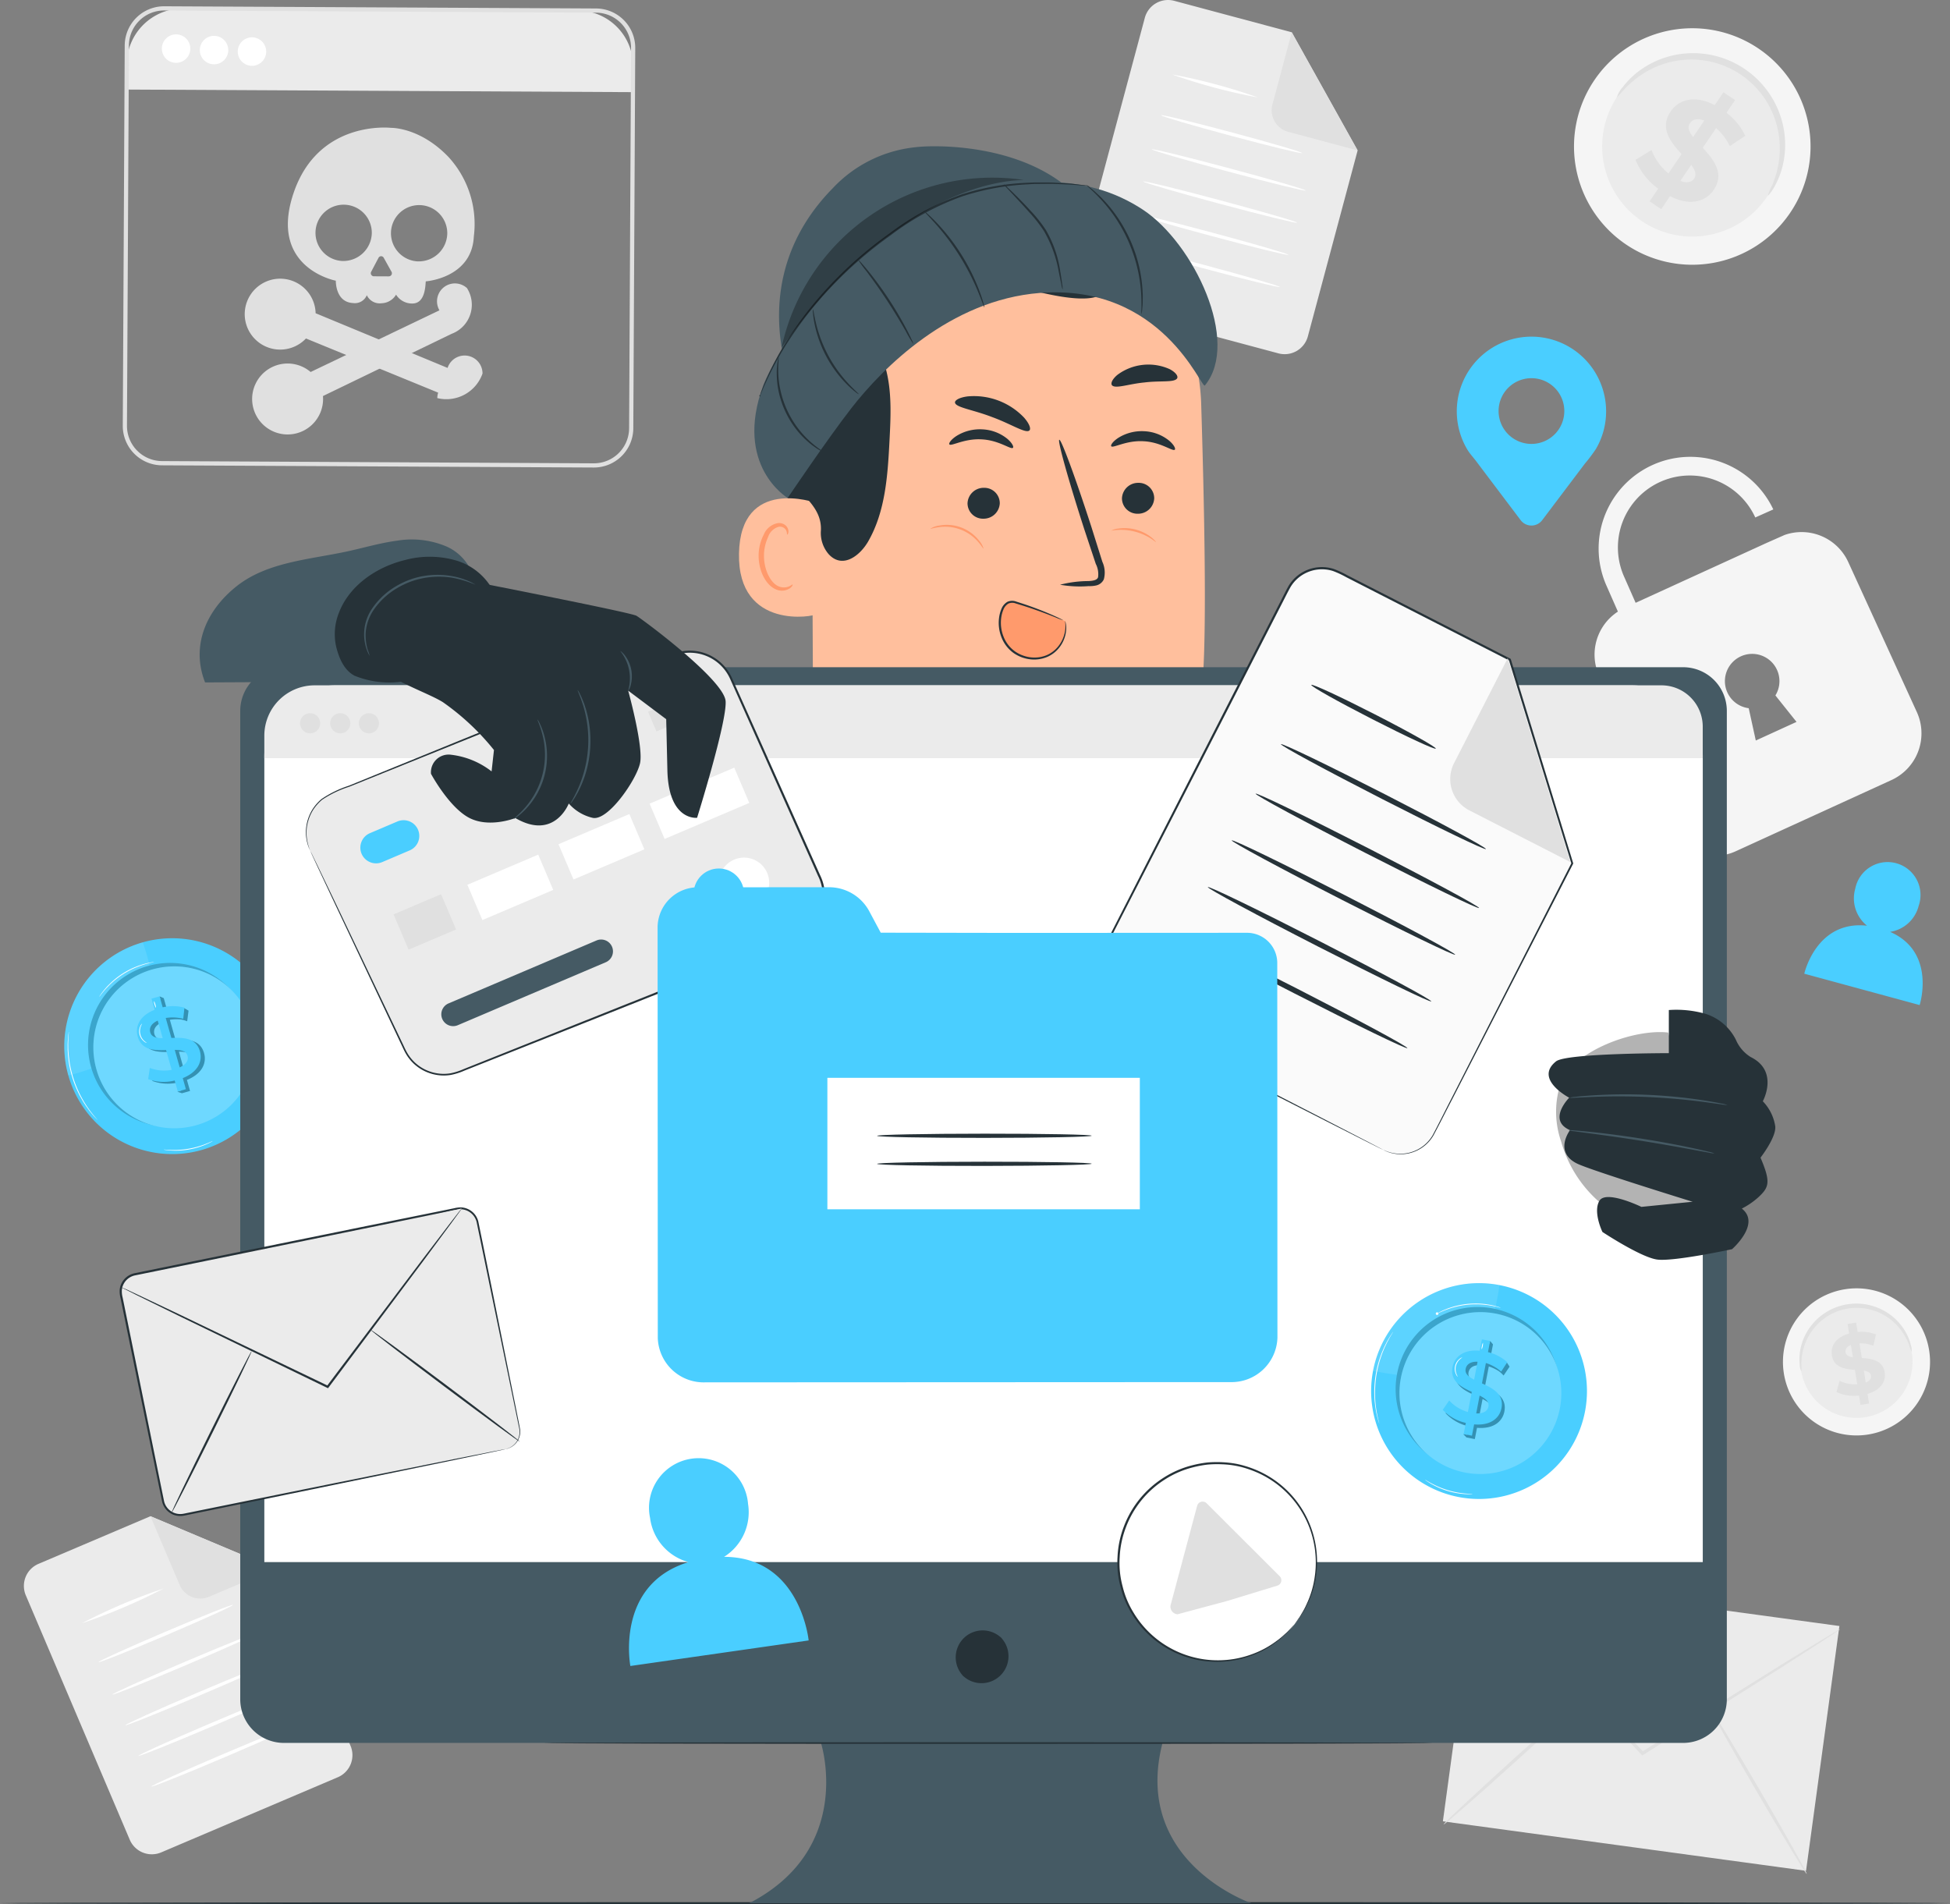 <svg xmlns="http://www.w3.org/2000/svg" width="266.41" height="260.164" viewBox="0 0 266.41 260.164">
  <rect x="0" y="0" width="266.41" height="260.164" fill="#808080" stroke="none"/>
  <g id="Grupo_953942" data-name="Grupo 953942" transform="translate(-1106.873 -2573.308)">
    <g id="Grupo_953955" data-name="Grupo 953955">
      <g id="Grupo_953944" data-name="Grupo 953944">
        <g id="Grupo_953943" data-name="Grupo 953943">
          <rect id="Rectángulo_44965" data-name="Rectángulo 44965" width="33.747" height="50.067" transform="matrix(0.135, -0.991, 0.991, 0.135, 1304, 2822.136)" fill="#ebebeb"/>
        </g>
      </g>
      <g id="Grupo_953948" data-name="Grupo 953948">
        <g id="Grupo_953947" data-name="Grupo 953947">
          <g id="Grupo_953946" data-name="Grupo 953946">
            <g id="Grupo_953945" data-name="Grupo 953945">
              <path id="Trazado_636972" data-name="Trazado 636972" d="M1358.27,2795.884a3.494,3.494,0,0,1-.522.382l-1.546,1.022c-1.4.9-3.345,2.151-5.737,3.691-4.907,3.1-11.623,7.354-19.062,12.062l-.157.1-.128-.135-.311-.326-15.728-16.593-4.728-5.064-1.269-1.393a.33.33,0,1,1,.066-.063l1.331,1.334,4.833,4.964,15.824,16.5.311.326-.286-.035,19.134-11.948,5.813-3.569,1.591-.95A3.535,3.535,0,0,1,1358.27,2795.884Z" fill="#e0e0e0"/>
            </g>
          </g>
        </g>
      </g>
      <g id="Grupo_953951" data-name="Grupo 953951">
        <g id="Grupo_953950" data-name="Grupo 953950">
          <g id="Grupo_953949" data-name="Grupo 953949">
            <path id="Trazado_636973" data-name="Trazado 636973" d="M1304.1,2822.56c-.084-.093,4.272-4.168,9.727-9.1s9.948-8.857,10.032-8.764-4.27,4.167-9.727,9.1S1304.189,2822.653,1304.1,2822.56Z" fill="#e0e0e0"/>
          </g>
        </g>
      </g>
      <g id="Grupo_953954" data-name="Grupo 953954">
        <g id="Grupo_953953" data-name="Grupo 953953">
          <g id="Grupo_953952" data-name="Grupo 953952">
            <path id="Trazado_636974" data-name="Trazado 636974" d="M1340.41,2806.524c.108-.063,3.175,4.989,6.847,11.284s6.564,11.45,6.456,11.514-3.174-4.989-6.848-11.285S1340.3,2806.587,1340.41,2806.524Z" fill="#e0e0e0"/>
          </g>
        </g>
      </g>
    </g>
    <g id="Grupo_954023" data-name="Grupo 954023">
      <g id="Grupo_953974" data-name="Grupo 953974">
        <g id="Grupo_953964" data-name="Grupo 953964">
          <g id="Grupo_953963" data-name="Grupo 953963">
            <g id="Grupo_953962" data-name="Grupo 953962">
              <g id="Grupo_953961" data-name="Grupo 953961">
                <g id="Grupo_953960" data-name="Grupo 953960">
                  <g id="Grupo_953959" data-name="Grupo 953959">
                    <g id="Grupo_953958" data-name="Grupo 953958">
                      <g id="Grupo_953957" data-name="Grupo 953957">
                        <g id="Grupo_953956" data-name="Grupo 953956">
                          <path id="Trazado_636975" data-name="Trazado 636975" d="M1281.53,2621.583l-25.318-6.783a3.279,3.279,0,0,1-2.319-4.016l9.387-35.044a3.281,3.281,0,0,1,4.017-2.32l16.057,4.3,9,16.14-6.8,25.4A3.281,3.281,0,0,1,1281.53,2621.583Z" fill="#ebebeb"/>
                        </g>
                      </g>
                    </g>
                  </g>
                </g>
              </g>
            </g>
          </g>
        </g>
        <g id="Grupo_953973" data-name="Grupo 953973">
          <g id="Grupo_953972" data-name="Grupo 953972">
            <g id="Grupo_953971" data-name="Grupo 953971">
              <g id="Grupo_953970" data-name="Grupo 953970">
                <g id="Grupo_953969" data-name="Grupo 953969">
                  <g id="Grupo_953968" data-name="Grupo 953968">
                    <g id="Grupo_953967" data-name="Grupo 953967">
                      <g id="Grupo_953966" data-name="Grupo 953966">
                        <g id="Grupo_953965" data-name="Grupo 953965">
                          <path id="Trazado_636976" data-name="Trazado 636976" d="M1283.354,2577.722l-2.642,9.863a3.049,3.049,0,0,0,2.156,3.735l9.483,2.542Z" fill="#e0e0e0"/>
                        </g>
                      </g>
                    </g>
                  </g>
                </g>
              </g>
            </g>
          </g>
        </g>
      </g>
      <g id="Grupo_953982" data-name="Grupo 953982">
        <g id="Grupo_953981" data-name="Grupo 953981">
          <g id="Grupo_953980" data-name="Grupo 953980">
            <g id="Grupo_953979" data-name="Grupo 953979">
              <g id="Grupo_953978" data-name="Grupo 953978">
                <g id="Grupo_953977" data-name="Grupo 953977">
                  <g id="Grupo_953976" data-name="Grupo 953976">
                    <g id="Grupo_953975" data-name="Grupo 953975">
                      <path id="Trazado_636977" data-name="Trazado 636977" d="M1278.7,2586.613a77.421,77.421,0,0,1-11.714-3.138,77.569,77.569,0,0,1,11.714,3.138Z" fill="#fff"/>
                    </g>
                  </g>
                </g>
              </g>
            </g>
          </g>
        </g>
      </g>
      <g id="Grupo_953990" data-name="Grupo 953990">
        <g id="Grupo_953989" data-name="Grupo 953989">
          <g id="Grupo_953988" data-name="Grupo 953988">
            <g id="Grupo_953987" data-name="Grupo 953987">
              <g id="Grupo_953986" data-name="Grupo 953986">
                <g id="Grupo_953985" data-name="Grupo 953985">
                  <g id="Grupo_953984" data-name="Grupo 953984">
                    <g id="Grupo_953983" data-name="Grupo 953983">
                      <path id="Trazado_636978" data-name="Trazado 636978" d="M1284.767,2594.216c-.033.127-4.377-.926-9.7-2.352s-9.612-2.685-9.578-2.812,4.377.926,9.7,2.353S1284.8,2594.089,1284.767,2594.216Z" fill="#fff"/>
                    </g>
                  </g>
                </g>
              </g>
            </g>
          </g>
        </g>
      </g>
      <g id="Grupo_953998" data-name="Grupo 953998">
        <g id="Grupo_953997" data-name="Grupo 953997">
          <g id="Grupo_953996" data-name="Grupo 953996">
            <g id="Grupo_953995" data-name="Grupo 953995">
              <g id="Grupo_953994" data-name="Grupo 953994">
                <g id="Grupo_953993" data-name="Grupo 953993">
                  <g id="Grupo_953992" data-name="Grupo 953992">
                    <g id="Grupo_953991" data-name="Grupo 953991">
                      <path id="Trazado_636979" data-name="Trazado 636979" d="M1285.256,2599.338c-.034.127-4.766-1.031-10.568-2.585s-10.48-2.918-10.446-3.045,4.765,1.031,10.569,2.586S1285.29,2599.211,1285.256,2599.338Z" fill="#fff"/>
                    </g>
                  </g>
                </g>
              </g>
            </g>
          </g>
        </g>
      </g>
      <g id="Grupo_954006" data-name="Grupo 954006">
        <g id="Grupo_954005" data-name="Grupo 954005">
          <g id="Grupo_954004" data-name="Grupo 954004">
            <g id="Grupo_954003" data-name="Grupo 954003">
              <g id="Grupo_954002" data-name="Grupo 954002">
                <g id="Grupo_954001" data-name="Grupo 954001">
                  <g id="Grupo_954000" data-name="Grupo 954000">
                    <g id="Grupo_953999" data-name="Grupo 953999">
                      <path id="Trazado_636980" data-name="Trazado 636980" d="M1284.079,2603.731c-.034.127-4.766-1.031-10.568-2.585s-10.48-2.918-10.446-3.044,4.765,1.03,10.569,2.585S1284.113,2603.6,1284.079,2603.731Z" fill="#fff"/>
                    </g>
                  </g>
                </g>
              </g>
            </g>
          </g>
        </g>
      </g>
      <g id="Grupo_954014" data-name="Grupo 954014">
        <g id="Grupo_954013" data-name="Grupo 954013">
          <g id="Grupo_954012" data-name="Grupo 954012">
            <g id="Grupo_954011" data-name="Grupo 954011">
              <g id="Grupo_954010" data-name="Grupo 954010">
                <g id="Grupo_954009" data-name="Grupo 954009">
                  <g id="Grupo_954008" data-name="Grupo 954008">
                    <g id="Grupo_954007" data-name="Grupo 954007">
                      <path id="Trazado_636981" data-name="Trazado 636981" d="M1282.9,2608.124c-.034.127-4.766-1.03-10.568-2.585s-10.48-2.917-10.446-3.044,4.765,1.03,10.569,2.585S1282.936,2608,1282.9,2608.124Z" fill="#fff"/>
                    </g>
                  </g>
                </g>
              </g>
            </g>
          </g>
        </g>
      </g>
      <g id="Grupo_954022" data-name="Grupo 954022">
        <g id="Grupo_954021" data-name="Grupo 954021">
          <g id="Grupo_954020" data-name="Grupo 954020">
            <g id="Grupo_954019" data-name="Grupo 954019">
              <g id="Grupo_954018" data-name="Grupo 954018">
                <g id="Grupo_954017" data-name="Grupo 954017">
                  <g id="Grupo_954016" data-name="Grupo 954016">
                    <g id="Grupo_954015" data-name="Grupo 954015">
                      <path id="Trazado_636982" data-name="Trazado 636982" d="M1281.726,2612.518c-.034.127-4.767-1.031-10.569-2.585s-10.48-2.918-10.446-3.045,4.765,1.031,10.569,2.586S1281.759,2612.391,1281.726,2612.518Z" fill="#fff"/>
                    </g>
                  </g>
                </g>
              </g>
            </g>
          </g>
        </g>
      </g>
    </g>
    <g id="Grupo_954091" data-name="Grupo 954091">
      <g id="Grupo_954042" data-name="Grupo 954042">
        <g id="Grupo_954032" data-name="Grupo 954032">
          <g id="Grupo_954031" data-name="Grupo 954031">
            <g id="Grupo_954030" data-name="Grupo 954030">
              <g id="Grupo_954029" data-name="Grupo 954029">
                <g id="Grupo_954028" data-name="Grupo 954028">
                  <g id="Grupo_954027" data-name="Grupo 954027">
                    <g id="Grupo_954026" data-name="Grupo 954026">
                      <g id="Grupo_954025" data-name="Grupo 954025">
                        <g id="Grupo_954024" data-name="Grupo 954024">
                          <path id="Trazado_636983" data-name="Trazado 636983" d="M1153.017,2816.117l-24.119,10.262a3.281,3.281,0,0,1-4.3-1.734l-14.2-33.384a3.278,3.278,0,0,1,1.733-4.3l15.3-6.509,17.033,7.166,10.3,24.2A3.28,3.28,0,0,1,1153.017,2816.117Z" fill="#ebebeb"/>
                        </g>
                      </g>
                    </g>
                  </g>
                </g>
              </g>
            </g>
          </g>
        </g>
        <g id="Grupo_954041" data-name="Grupo 954041">
          <g id="Grupo_954040" data-name="Grupo 954040">
            <g id="Grupo_954039" data-name="Grupo 954039">
              <g id="Grupo_954038" data-name="Grupo 954038">
                <g id="Grupo_954037" data-name="Grupo 954037">
                  <g id="Grupo_954036" data-name="Grupo 954036">
                    <g id="Grupo_954035" data-name="Grupo 954035">
                      <g id="Grupo_954034" data-name="Grupo 954034">
                        <g id="Grupo_954033" data-name="Grupo 954033">
                          <path id="Trazado_636984" data-name="Trazado 636984" d="M1127.422,2780.451l4,9.4a3.051,3.051,0,0,0,4,1.613l9.034-3.843Z" fill="#e0e0e0"/>
                        </g>
                      </g>
                    </g>
                  </g>
                </g>
              </g>
            </g>
          </g>
        </g>
      </g>
      <g id="Grupo_954050" data-name="Grupo 954050">
        <g id="Grupo_954049" data-name="Grupo 954049">
          <g id="Grupo_954048" data-name="Grupo 954048">
            <g id="Grupo_954047" data-name="Grupo 954047">
              <g id="Grupo_954046" data-name="Grupo 954046">
                <g id="Grupo_954045" data-name="Grupo 954045">
                  <g id="Grupo_954044" data-name="Grupo 954044">
                    <g id="Grupo_954043" data-name="Grupo 954043">
                      <path id="Trazado_636985" data-name="Trazado 636985" d="M1129.234,2790.324a77.663,77.663,0,0,1-11.158,4.748,77.371,77.371,0,0,1,11.158-4.748Z" fill="#fff"/>
                    </g>
                  </g>
                </g>
              </g>
            </g>
          </g>
        </g>
      </g>
      <g id="Grupo_954058" data-name="Grupo 954058">
        <g id="Grupo_954057" data-name="Grupo 954057">
          <g id="Grupo_954056" data-name="Grupo 954056">
            <g id="Grupo_954055" data-name="Grupo 954055">
              <g id="Grupo_954054" data-name="Grupo 954054">
                <g id="Grupo_954053" data-name="Grupo 954053">
                  <g id="Grupo_954052" data-name="Grupo 954052">
                    <g id="Grupo_954051" data-name="Grupo 954051">
                      <path id="Trazado_636986" data-name="Trazado 636986" d="M1138.7,2792.57c.051.121-4.018,1.968-9.089,4.125s-9.224,3.809-9.276,3.689,4.018-1.968,9.09-4.126S1138.65,2792.449,1138.7,2792.57Z" fill="#fff"/>
                    </g>
                  </g>
                </g>
              </g>
            </g>
          </g>
        </g>
      </g>
      <g id="Grupo_954066" data-name="Grupo 954066">
        <g id="Grupo_954065" data-name="Grupo 954065">
          <g id="Grupo_954064" data-name="Grupo 954064">
            <g id="Grupo_954063" data-name="Grupo 954063">
              <g id="Grupo_954062" data-name="Grupo 954062">
                <g id="Grupo_954061" data-name="Grupo 954061">
                  <g id="Grupo_954060" data-name="Grupo 954060">
                    <g id="Grupo_954059" data-name="Grupo 954059">
                      <path id="Trazado_636987" data-name="Trazado 636987" d="M1142.242,2796.3c.052.121-4.388,2.126-9.916,4.477s-10.051,4.161-10.1,4.041,4.387-2.125,9.916-4.478S1142.191,2796.181,1142.242,2796.3Z" fill="#fff"/>
                    </g>
                  </g>
                </g>
              </g>
            </g>
          </g>
        </g>
      </g>
      <g id="Grupo_954074" data-name="Grupo 954074">
        <g id="Grupo_954073" data-name="Grupo 954073">
          <g id="Grupo_954072" data-name="Grupo 954072">
            <g id="Grupo_954071" data-name="Grupo 954071">
              <g id="Grupo_954070" data-name="Grupo 954070">
                <g id="Grupo_954069" data-name="Grupo 954069">
                  <g id="Grupo_954068" data-name="Grupo 954068">
                    <g id="Grupo_954067" data-name="Grupo 954067">
                      <path id="Trazado_636988" data-name="Trazado 636988" d="M1144.023,2800.487c.051.121-4.389,2.126-9.916,4.477s-10.051,4.161-10.1,4.041,4.388-2.125,9.917-4.478S1143.972,2800.366,1144.023,2800.487Z" fill="#fff"/>
                    </g>
                  </g>
                </g>
              </g>
            </g>
          </g>
        </g>
      </g>
      <g id="Grupo_954082" data-name="Grupo 954082">
        <g id="Grupo_954081" data-name="Grupo 954081">
          <g id="Grupo_954080" data-name="Grupo 954080">
            <g id="Grupo_954079" data-name="Grupo 954079">
              <g id="Grupo_954078" data-name="Grupo 954078">
                <g id="Grupo_954077" data-name="Grupo 954077">
                  <g id="Grupo_954076" data-name="Grupo 954076">
                    <g id="Grupo_954075" data-name="Grupo 954075">
                      <path id="Trazado_636989" data-name="Trazado 636989" d="M1145.8,2804.672c.051.121-4.389,2.126-9.916,4.478s-10.052,4.161-10.1,4.04,4.388-2.125,9.917-4.478S1145.752,2804.552,1145.8,2804.672Z" fill="#fff"/>
                    </g>
                  </g>
                </g>
              </g>
            </g>
          </g>
        </g>
      </g>
      <g id="Grupo_954090" data-name="Grupo 954090">
        <g id="Grupo_954089" data-name="Grupo 954089">
          <g id="Grupo_954088" data-name="Grupo 954088">
            <g id="Grupo_954087" data-name="Grupo 954087">
              <g id="Grupo_954086" data-name="Grupo 954086">
                <g id="Grupo_954085" data-name="Grupo 954085">
                  <g id="Grupo_954084" data-name="Grupo 954084">
                    <g id="Grupo_954083" data-name="Grupo 954083">
                      <path id="Trazado_636990" data-name="Trazado 636990" d="M1147.584,2808.857c.052.121-4.388,2.126-9.916,4.478s-10.051,4.161-10.1,4.04,4.387-2.125,9.916-4.478S1147.533,2808.737,1147.584,2808.857Z" fill="#fff"/>
                    </g>
                  </g>
                </g>
              </g>
            </g>
          </g>
        </g>
      </g>
    </g>
    <g id="Grupo_954092" data-name="Grupo 954092">
      <path id="Trazado_636991" data-name="Trazado 636991" d="M1368.751,2670.585l-9.368-20.489a7.01,7.01,0,0,0-8.7-3.7l-2.469,1.093-17.881,8.175-1.527-3.466a9.831,9.831,0,0,1,17.874-8.193l2.463-1.1a12.531,12.531,0,0,0-22.8,10.4l1.568,3.561a7.008,7.008,0,0,0-2.556,8.787l9.367,20.489a7.013,7.013,0,0,0,9.293,3.461l21.271-9.725A7.013,7.013,0,0,0,1368.751,2670.585Zm-22,3.892-.968-4.415a3.726,3.726,0,1,1,3.647-1.744c1.1,1.377,2.885,3.615,2.885,3.615Z" fill="#f5f5f5"/>
    </g>
    <g id="Grupo_954102" data-name="Grupo 954102">
      <g id="Grupo_954093" data-name="Grupo 954093">
        <path id="Rectángulo_44966" data-name="Rectángulo 44966" d="M7.674,0H61.581a7.6,7.6,0,0,1,7.6,7.6v3.518a0,0,0,0,1,0,0H0a0,0,0,0,1,0,0V7.674A7.674,7.674,0,0,1,7.674,0Z" transform="translate(1124.225 2574.425) rotate(0.293)" fill="#ebebeb"/>
      </g>
      <g id="Grupo_954097" data-name="Grupo 954097">
        <g id="Grupo_954094" data-name="Grupo 954094">
          <path id="Trazado_636992" data-name="Trazado 636992" d="M1168.134,2594.742c-3.922-4.085-7.858-3.968-7.858-3.968s-9.956-1.158-13.329,9.008,5.806,11.874,5.806,11.874-.088,2.93,2.346,3.053a1.76,1.76,0,0,0,1.887-1.072,1.946,1.946,0,0,0,2.016,1.1,2.376,2.376,0,0,0,1.982-1.176,2.562,2.562,0,0,0,2.3,1.21c1.6-.061,1.7-2.177,1.755-3.023,0,0,6.3-.438,6.568-6.127A13.541,13.541,0,0,0,1168.134,2594.742Zm-14.426,14.223a3.847,3.847,0,1,1,3.961-3.826A3.9,3.9,0,0,1,1153.708,2608.965Zm6.285,2.1-2.039-.01a.422.422,0,0,1-.372-.617c.288-.548.709-1.35,1.006-1.91a.4.4,0,0,1,.708-.006l1.068,1.916A.422.422,0,0,1,1159.993,2611.061Zm4.027-2.044a3.847,3.847,0,1,1,3.961-3.825A3.894,3.894,0,0,1,1164.02,2609.017Z" fill="#e0e0e0"/>
        </g>
        <g id="Grupo_954095" data-name="Grupo 954095">
          <path id="Trazado_636993" data-name="Trazado 636993" d="M1172.794,2624.337a2.445,2.445,0,0,0-4.771-.765l-18.029-7.47a4.844,4.844,0,1,0-1.32,3.449h0l18.064,7.4a2.417,2.417,0,0,0-.12.745,5.23,5.23,0,0,0,6.176-3.356Z" fill="#e0e0e0"/>
        </g>
        <g id="Grupo_954096" data-name="Grupo 954096">
          <path id="Trazado_636994" data-name="Trazado 636994" d="M1170.668,2612.664a2.445,2.445,0,0,0-3.757,3.04l-17.6,8.426a4.846,4.846,0,1,0,1.685,3.286h0l17.572-8.5a4.237,4.237,0,0,0,2.1-6.251Z" fill="#e0e0e0"/>
        </g>
      </g>
      <g id="Grupo_954098" data-name="Grupo 954098">
        <path id="Trazado_636995" data-name="Trazado 636995" d="M1188.015,2637.18h-.028l-58.987-.3a5.387,5.387,0,0,1-5.353-5.409l.265-51.952a5.381,5.381,0,0,1,5.38-5.353h.029l58.987.3a5.381,5.381,0,0,1,5.353,5.408l-.265,51.953A5.388,5.388,0,0,1,1188.015,2637.18Zm-.025-.573h.025a4.813,4.813,0,0,0,4.807-4.783l.266-51.952a4.809,4.809,0,0,0-4.783-4.833l-58.987-.3h-.026a4.805,4.805,0,0,0-4.806,4.783l-.266,51.952A4.812,4.812,0,0,0,1129,2636.3Z" fill="#e0e0e0"/>
      </g>
      <g id="Grupo_954099" data-name="Grupo 954099">
        <path id="Trazado_636996" data-name="Trazado 636996" d="M1132.874,2579.958a1.944,1.944,0,1,1-1.934-1.954A1.943,1.943,0,0,1,1132.874,2579.958Z" fill="#fff"/>
      </g>
      <g id="Grupo_954100" data-name="Grupo 954100">
        <path id="Trazado_636997" data-name="Trazado 636997" d="M1138.058,2580.161a1.944,1.944,0,1,1-1.934-1.954A1.943,1.943,0,0,1,1138.058,2580.161Z" fill="#fff"/>
      </g>
      <g id="Grupo_954101" data-name="Grupo 954101">
        <path id="Trazado_636998" data-name="Trazado 636998" d="M1143.242,2580.364a1.944,1.944,0,1,1-1.935-1.954A1.946,1.946,0,0,1,1143.242,2580.364Z" fill="#fff"/>
      </g>
    </g>
    <g id="Grupo_954115" data-name="Grupo 954115">
      <g id="Grupo_954110" data-name="Grupo 954110">
        <g id="Grupo_954104" data-name="Grupo 954104">
          <g id="Grupo_954103" data-name="Grupo 954103">
            <path id="Trazado_636999" data-name="Trazado 636999" d="M1370.449,2757.9a10.048,10.048,0,1,1-11.385-8.475A10.036,10.036,0,0,1,1370.449,2757.9Z" fill="#f5f5f5"/>
          </g>
        </g>
        <g id="Grupo_954106" data-name="Grupo 954106">
          <g id="Grupo_954105" data-name="Grupo 954105">
            <path id="Trazado_637000" data-name="Trazado 637000" d="M1368.083,2758.243a7.657,7.657,0,1,1-8.677-6.459A7.65,7.65,0,0,1,1368.083,2758.243Z" fill="#ebebeb"/>
          </g>
        </g>
        <g id="Grupo_954109" data-name="Grupo 954109">
          <g id="Grupo_954108" data-name="Grupo 954108">
            <g id="Grupo_954107" data-name="Grupo 954107">
              <path id="Trazado_637001" data-name="Trazado 637001" d="M1368.046,2758a4.54,4.54,0,0,1-.332-.882,8.144,8.144,0,0,0-1.212-2.2,7.837,7.837,0,0,0-1.2-1.231,7.706,7.706,0,0,0-1.673-1.035,7.168,7.168,0,0,0-1-.368,7.077,7.077,0,0,0-1.084-.231,7.449,7.449,0,0,0-1.145-.067,7.486,7.486,0,0,0-2.32.412,7.459,7.459,0,0,0-1.053.457,7.112,7.112,0,0,0-.938.589,7.185,7.185,0,0,0-.81.69,7.715,7.715,0,0,0-1.215,1.547,7.927,7.927,0,0,0-.706,1.571,8.149,8.149,0,0,0-.381,2.477,4.443,4.443,0,0,1-.008.943,2.242,2.242,0,0,1-.22-.93,7.087,7.087,0,0,1,.211-2.607,7.653,7.653,0,0,1,1.936-3.381,7.46,7.46,0,0,1,.856-.757,7.639,7.639,0,0,1,1-.648,7.885,7.885,0,0,1,1.132-.5,7.841,7.841,0,0,1,2.5-.444,7.734,7.734,0,0,1,1.236.081,7.8,7.8,0,0,1,2.229.678,7.838,7.838,0,0,1,1.759,1.153,7.747,7.747,0,0,1,1.223,1.356,7.075,7.075,0,0,1,1.1,2.374A2.248,2.248,0,0,1,1368.046,2758Z" fill="#e0e0e0"/>
            </g>
          </g>
        </g>
      </g>
      <g id="Grupo_954114" data-name="Grupo 954114">
        <g id="Grupo_954113" data-name="Grupo 954113">
          <g id="Grupo_954112" data-name="Grupo 954112">
            <g id="Grupo_954111" data-name="Grupo 954111">
              <path id="Trazado_637002" data-name="Trazado 637002" d="M1362.019,2763.739l.211,1.317-1.176.188-.2-1.282a5.641,5.641,0,0,1-3.078-.471l.416-1.539a4.818,4.818,0,0,0,2.416.47l-.315-1.964c-1.356-.108-2.884-.31-3.153-1.991-.2-1.247.535-2.462,2.358-2.971l-.208-1.305,1.175-.189.206,1.282a5.4,5.4,0,0,1,2.5.335l-.356,1.541a4.887,4.887,0,0,0-1.9-.324l.32,2c1.354.1,2.859.3,3.124,1.959C1364.554,2762.019,1363.83,2763.22,1362.019,2763.739Zm-2.008-5.009-.267-1.67c-.6.241-.793.622-.731,1.01C1359.079,2758.481,1359.468,2758.648,1360.011,2758.73Zm2.477,2.51c-.066-.412-.443-.58-.977-.676l.26,1.623C1362.338,2761.963,1362.548,2761.616,1362.488,2761.24Z" fill="#e0e0e0"/>
            </g>
          </g>
        </g>
      </g>
    </g>
    <g id="Grupo_954128" data-name="Grupo 954128">
      <g id="Grupo_954123" data-name="Grupo 954123">
        <g id="Grupo_954117" data-name="Grupo 954117">
          <g id="Grupo_954116" data-name="Grupo 954116">
            <path id="Trazado_637003" data-name="Trazado 637003" d="M1351.339,2602.537a16.155,16.155,0,1,1-4.025-22.463A16.138,16.138,0,0,1,1351.339,2602.537Z" fill="#f5f5f5"/>
          </g>
        </g>
        <g id="Grupo_954119" data-name="Grupo 954119">
          <g id="Grupo_954118" data-name="Grupo 954118">
            <path id="Trazado_637004" data-name="Trazado 637004" d="M1348.186,2600.337a12.311,12.311,0,1,1-3.067-17.118A12.3,12.3,0,0,1,1348.186,2600.337Z" fill="#ebebeb"/>
          </g>
        </g>
        <g id="Grupo_954122" data-name="Grupo 954122">
          <g id="Grupo_954121" data-name="Grupo 954121">
            <g id="Grupo_954120" data-name="Grupo 954120">
              <path id="Trazado_637005" data-name="Trazado 637005" d="M1348.405,2600.019a7.225,7.225,0,0,1,.58-1.4,13.073,13.073,0,0,0,.995-3.907,12.59,12.59,0,0,0-.057-2.767,12.311,12.311,0,0,0-.823-3.053,12.068,12.068,0,0,0-1.782-2.993,11.906,11.906,0,0,0-1.269-1.338,11.978,11.978,0,0,0-3.173-2.07,11.994,11.994,0,0,0-1.737-.622,12.03,12.03,0,0,0-3.457-.424,12.316,12.316,0,0,0-3.126.478,12.589,12.589,0,0,0-2.555,1.065,13.061,13.061,0,0,0-3.173,2.486c-.659.7-.984,1.137-1.047,1.1a3.624,3.624,0,0,1,.766-1.332,11.4,11.4,0,0,1,3.115-2.824,12.343,12.343,0,0,1,5.989-1.835,11.853,11.853,0,0,1,1.837.055,12.146,12.146,0,0,1,1.889.344,12.507,12.507,0,0,1,1.879.658,12.632,12.632,0,0,1,3.423,2.232,12.708,12.708,0,0,1,1.359,1.455,12.585,12.585,0,0,1,1.868,3.248,12.333,12.333,0,0,1,.736,6.221,11.4,11.4,0,0,1-1.327,3.99C1348.823,2599.644,1348.451,2600.05,1348.405,2600.019Z" fill="#e0e0e0"/>
            </g>
          </g>
        </g>
      </g>
      <g id="Grupo_954127" data-name="Grupo 954127">
        <g id="Grupo_954126" data-name="Grupo 954126">
          <g id="Grupo_954125" data-name="Grupo 954125">
            <g id="Grupo_954124" data-name="Grupo 954124">
              <path id="Trazado_637006" data-name="Trazado 637006" d="M1335.03,2600.11l-1.2,1.777-1.586-1.073,1.17-1.729a9.073,9.073,0,0,1-3.091-3.94l2.181-1.345a7.738,7.738,0,0,0,2.315,3.208l1.792-2.649c-1.471-1.619-3.04-3.536-1.506-5.8,1.138-1.68,3.335-2.3,6.033-.888l1.191-1.76,1.586,1.073-1.169,1.729a8.641,8.641,0,0,1,2.564,3.144l-2.112,1.415a7.867,7.867,0,0,0-1.868-2.467l-1.825,2.7c1.482,1.6,3.019,3.5,1.507,5.734C1339.9,2600.882,1337.724,2601.494,1335.03,2600.11Zm3.157-8.082,1.523-2.252c-.969-.378-1.613-.143-1.967.38C1337.368,2590.711,1337.639,2591.334,1338.187,2592.028Zm.142,5.668c.376-.556.119-1.168-.4-1.867l-1.481,2.188C1337.358,2598.379,1337.986,2598.2,1338.329,2597.7Z" fill="#e0e0e0"/>
            </g>
          </g>
        </g>
      </g>
    </g>
    <g id="Grupo_954130" data-name="Grupo 954130">
      <g id="Grupo_954129" data-name="Grupo 954129">
        <path id="Trazado_637007" data-name="Trazado 637007" d="M1373.283,2833.323c0,.082-59.643.149-133.2.149-73.581,0-133.211-.067-133.211-.149s59.63-.15,133.211-.15C1313.64,2833.173,1373.283,2833.24,1373.283,2833.323Z" fill="#263238"/>
      </g>
    </g>
    <g id="Grupo_954188" data-name="Grupo 954188">
      <g id="Grupo_954187" data-name="Grupo 954187">
        <g id="Grupo_954166" data-name="Grupo 954166">
          <g id="Grupo_954153" data-name="Grupo 954153">
            <g id="Grupo_954152" data-name="Grupo 954152">
              <g id="Grupo_954151" data-name="Grupo 954151">
                <g id="Grupo_954150" data-name="Grupo 954150">
                  <g id="Grupo_954134" data-name="Grupo 954134">
                    <g id="Grupo_954133" data-name="Grupo 954133">
                      <g id="Grupo_954132" data-name="Grupo 954132">
                        <g id="Grupo_954131" data-name="Grupo 954131">
                          <path id="Trazado_637008" data-name="Trazado 637008" d="M1144.583,2712.212a14.744,14.744,0,1,1-18.2-10.165A14.745,14.745,0,0,1,1144.583,2712.212Z" fill="#4aceff"/>
                        </g>
                      </g>
                    </g>
                  </g>
                  <g id="Grupo_954137" data-name="Grupo 954137" opacity="0.1">
                    <g id="Grupo_954136" data-name="Grupo 954136">
                      <g id="Grupo_954135" data-name="Grupo 954135">
                        <path id="Trazado_637009" data-name="Trazado 637009" d="M1126.378,2702.047a14.743,14.743,0,0,0-10.166,18.2s10.095-2.379,11.355-7.072S1126.378,2702.047,1126.378,2702.047Z" fill="#fff"/>
                      </g>
                    </g>
                  </g>
                  <g id="Grupo_954140" data-name="Grupo 954140">
                    <g id="Grupo_954139" data-name="Grupo 954139">
                      <g id="Grupo_954138" data-name="Grupo 954138">
                        <path id="Trazado_637010" data-name="Trazado 637010" d="M1140.893,2713.015a11.208,11.208,0,1,1-13.84-7.728A11.208,11.208,0,0,1,1140.893,2713.015Z" fill="#4aceff"/>
                      </g>
                    </g>
                  </g>
                  <g id="Grupo_954143" data-name="Grupo 954143" opacity="0.2">
                    <g id="Grupo_954142" data-name="Grupo 954142">
                      <g id="Grupo_954141" data-name="Grupo 954141">
                        <path id="Trazado_637011" data-name="Trazado 637011" d="M1140.893,2713.015a11.208,11.208,0,1,1-13.84-7.728A11.208,11.208,0,0,1,1140.893,2713.015Z"/>
                      </g>
                    </g>
                  </g>
                  <g id="Grupo_954146" data-name="Grupo 954146">
                    <g id="Grupo_954145" data-name="Grupo 954145">
                      <g id="Grupo_954144" data-name="Grupo 954144">
                        <path id="Trazado_637012" data-name="Trazado 637012" d="M1141.325,2713.378a11.058,11.058,0,1,1-13.654-7.624A11.058,11.058,0,0,1,1141.325,2713.378Z" fill="#4aceff"/>
                      </g>
                    </g>
                  </g>
                  <g id="Grupo_954149" data-name="Grupo 954149" opacity="0.2">
                    <g id="Grupo_954148" data-name="Grupo 954148">
                      <g id="Grupo_954147" data-name="Grupo 954147">
                        <path id="Trazado_637013" data-name="Trazado 637013" d="M1141.325,2713.378a11.058,11.058,0,1,1-13.654-7.624A11.058,11.058,0,0,1,1141.325,2713.378Z" fill="#fff"/>
                      </g>
                    </g>
                  </g>
                </g>
              </g>
            </g>
          </g>
          <g id="Grupo_954165" data-name="Grupo 954165">
            <g id="Grupo_954157" data-name="Grupo 954157">
              <g id="Grupo_954156" data-name="Grupo 954156">
                <g id="Grupo_954155" data-name="Grupo 954155">
                  <g id="Grupo_954154" data-name="Grupo 954154">
                    <path id="Trazado_637014" data-name="Trazado 637014" d="M1130.848,2715.351l-.771-2.722.013,0a5.808,5.808,0,0,1,1.554-.033,4.718,4.718,0,0,1,.8.236l.012-.095.142-1.1.033-.252-.63-.372-.2.171a5.3,5.3,0,0,0-2.133-.011l-.425-1.5-.572-.243.106.375-.639.182.432,1.524c-2.047.8-2.705,2.281-2.315,3.657.531,1.874,2.274,1.905,3.874,1.845l.764,2.7a5.377,5.377,0,0,1-2.988-.261l-.22,1.534a6.124,6.124,0,0,0,3.621.183l.32,1.131-.524.158.628.208,1.106-.313-.428-1.51c2.056-.816,2.731-2.29,2.341-3.665C1134.214,2715.3,1132.449,2715.291,1130.848,2715.351Zm-1.186.03c-.847-.008-1.511-.14-1.694-.787-.168-.594.1-1.194,1.014-1.613Zm.415-2.754h0Zm1.91,6.743-.676-2.387c.874,0,1.555.142,1.743.8C1133.218,2718.365,1132.93,2718.942,1131.987,2719.37Z" fill="#4aceff"/>
                  </g>
                </g>
              </g>
            </g>
            <g id="Grupo_954161" data-name="Grupo 954161" opacity="0.3">
              <g id="Grupo_954160" data-name="Grupo 954160">
                <g id="Grupo_954159" data-name="Grupo 954159">
                  <g id="Grupo_954158" data-name="Grupo 954158">
                    <path id="Trazado_637015" data-name="Trazado 637015" d="M1130.848,2715.351l-.771-2.722.013,0a5.808,5.808,0,0,1,1.554-.033,4.718,4.718,0,0,1,.8.236l.012-.095.142-1.1.033-.252-.63-.372-.2.171a5.3,5.3,0,0,0-2.133-.011l-.425-1.5-.572-.243.106.375-.639.182.432,1.524c-2.047.8-2.705,2.281-2.315,3.657.531,1.874,2.274,1.905,3.874,1.845l.764,2.7a5.377,5.377,0,0,1-2.988-.261l-.22,1.534a6.124,6.124,0,0,0,3.621.183l.32,1.131-.524.158.628.208,1.106-.313-.428-1.51c2.056-.816,2.731-2.29,2.341-3.665C1134.214,2715.3,1132.449,2715.291,1130.848,2715.351Zm-1.186.03c-.847-.008-1.511-.14-1.694-.787-.168-.594.1-1.194,1.014-1.613Zm.415-2.754h0Zm1.91,6.743-.676-2.387c.874,0,1.555.142,1.743.8C1133.218,2718.365,1132.93,2718.942,1131.987,2719.37Z"/>
                  </g>
                </g>
              </g>
            </g>
            <g id="Grupo_954164" data-name="Grupo 954164">
              <g id="Grupo_954163" data-name="Grupo 954163">
                <g id="Grupo_954162" data-name="Grupo 954162">
                  <path id="Trazado_637016" data-name="Trazado 637016" d="M1131.842,2720.6l.428,1.511-1.106.314-.424-1.5a6.134,6.134,0,0,1-3.622-.184l.221-1.534a5.386,5.386,0,0,0,2.988.261l-.765-2.7c-1.6.06-3.343.03-3.874-1.845-.39-1.376.268-2.859,2.315-3.658l-.432-1.524,1.106-.313.424,1.5a6.006,6.006,0,0,1,2.972.047l-.168,1.518a5.82,5.82,0,0,0-2.391-.109l.772,2.725c1.6-.06,3.366-.051,3.9,1.824C1134.574,2718.31,1133.9,2719.784,1131.842,2720.6Zm-2.742-5.459-.68-2.4c-.916.42-1.183,1.02-1.015,1.614C1127.589,2715,1128.253,2715.133,1129.1,2715.14Zm3.392,2.405c-.188-.661-.869-.8-1.743-.8l.676,2.387C1132.368,2718.7,1132.656,2718.125,1132.492,2717.545Z" fill="#4aceff"/>
                </g>
              </g>
            </g>
          </g>
        </g>
        <g id="Grupo_954170" data-name="Grupo 954170">
          <g id="Grupo_954169" data-name="Grupo 954169">
            <g id="Grupo_954168" data-name="Grupo 954168">
              <g id="Grupo_954167" data-name="Grupo 954167">
                <path id="Trazado_637017" data-name="Trazado 637017" d="M1120.2,2726.311a.724.724,0,0,1-.1-.091l-.263-.276c-.115-.119-.252-.269-.4-.453s-.326-.385-.494-.629c-.087-.12-.179-.246-.273-.377s-.18-.277-.276-.423c-.195-.289-.371-.618-.563-.96a14.633,14.633,0,0,1-1.578-4.829c-.047-.39-.1-.759-.112-1.108-.009-.175-.025-.342-.027-.5l0-.466c-.008-.3.017-.564.028-.8s.032-.437.054-.6l.05-.378a.63.63,0,0,1,.025-.131.566.566,0,0,1,0,.134l-.029.379c-.016.164-.032.366-.036.6s-.024.5-.011.8q0,.222.009.463c0,.161.022.327.033.5.017.347.072.713.121,1.1a15.111,15.111,0,0,0,1.567,4.8c.189.341.361.669.552.959.093.146.176.291.268.424l.266.379c.163.245.336.449.479.635s.273.34.383.463l.247.29A.563.563,0,0,1,1120.2,2726.311Z" fill="#fff"/>
              </g>
            </g>
          </g>
        </g>
        <g id="Grupo_954174" data-name="Grupo 954174">
          <g id="Grupo_954173" data-name="Grupo 954173">
            <g id="Grupo_954172" data-name="Grupo 954172">
              <g id="Grupo_954171" data-name="Grupo 954171">
                <path id="Trazado_637018" data-name="Trazado 637018" d="M1126.93,2715.794a.939.939,0,0,1-.4-.223,1.735,1.735,0,0,1-.5-2.037.937.937,0,0,1,.253-.383c.015.011-.089.152-.181.411a1.8,1.8,0,0,0,.478,1.951C1126.781,2715.7,1126.939,2715.777,1126.93,2715.794Z" fill="#fff"/>
              </g>
            </g>
          </g>
        </g>
        <g id="Grupo_954178" data-name="Grupo 954178">
          <g id="Grupo_954177" data-name="Grupo 954177">
            <g id="Grupo_954176" data-name="Grupo 954176">
              <g id="Grupo_954175" data-name="Grupo 954175">
                <path id="Trazado_637019" data-name="Trazado 637019" d="M1128.168,2710.981c-.029.009-.109-.183-.179-.428a1.027,1.027,0,0,1-.073-.459c.03-.008.11.184.179.429A1.024,1.024,0,0,1,1128.168,2710.981Z" fill="#fff"/>
              </g>
            </g>
          </g>
        </g>
        <g id="Grupo_954182" data-name="Grupo 954182">
          <g id="Grupo_954181" data-name="Grupo 954181">
            <g id="Grupo_954180" data-name="Grupo 954180">
              <g id="Grupo_954179" data-name="Grupo 954179">
                <path id="Trazado_637020" data-name="Trazado 637020" d="M1127.949,2704.734a2.3,2.3,0,0,1-.35.084c-.114.022-.252.052-.411.095s-.341.081-.538.145-.414.125-.641.211-.469.18-.721.284a11.566,11.566,0,0,0-2.987,1.892c-.2.183-.4.354-.566.529s-.326.337-.464.49-.256.3-.362.425-.192.237-.261.33a2.375,2.375,0,0,1-.226.281,2.184,2.184,0,0,1,.191-.306c.064-.1.145-.214.248-.343s.212-.283.351-.438.285-.33.459-.5.361-.354.563-.541a10.968,10.968,0,0,1,3.014-1.909c.256-.1.5-.2.73-.277s.45-.145.651-.2.385-.095.546-.131.3-.061.416-.077A2.251,2.251,0,0,1,1127.949,2704.734Z" fill="#fff"/>
              </g>
            </g>
          </g>
        </g>
        <g id="Grupo_954186" data-name="Grupo 954186">
          <g id="Grupo_954185" data-name="Grupo 954185">
            <g id="Grupo_954184" data-name="Grupo 954184">
              <g id="Grupo_954183" data-name="Grupo 954183">
                <path id="Trazado_637021" data-name="Trazado 637021" d="M1135.938,2729.194a1.288,1.288,0,0,1-.234.141c-.153.085-.381.2-.669.32a10.627,10.627,0,0,1-4.789.839c-.313-.019-.566-.045-.739-.074a1.285,1.285,0,0,1-.267-.052,1.245,1.245,0,0,1,.272.01c.174.015.426.03.737.039a11.937,11.937,0,0,0,4.756-.834c.29-.114.522-.213.68-.287A1.336,1.336,0,0,1,1135.938,2729.194Z" fill="#fff"/>
              </g>
            </g>
          </g>
        </g>
      </g>
    </g>
    <g id="Grupo_954192" data-name="Grupo 954192">
      <g id="Grupo_954191" data-name="Grupo 954191">
        <g id="Grupo_954190" data-name="Grupo 954190">
          <g id="Grupo_954189" data-name="Grupo 954189">
            <path id="Trazado_637022" data-name="Trazado 637022" d="M1326.3,2629.513a10.2,10.2,0,1,0-18.995,5.154h-.006l.029.038c.391.66.881,1.131,1.377,1.824l5.923,7.846a1.841,1.841,0,0,0,2.94,0l5.825-7.717a21.986,21.986,0,0,0,1.482-1.963l.021-.028h0A10.142,10.142,0,0,0,1326.3,2629.513Zm-10.2,4.442a4.49,4.49,0,1,1,4.49-4.49A4.489,4.489,0,0,1,1316.095,2633.955Z" fill="#4aceff"/>
          </g>
        </g>
      </g>
    </g>
    <g id="Grupo_954198" data-name="Grupo 954198">
      <g id="Grupo_954197" data-name="Grupo 954197">
        <g id="Grupo_954196" data-name="Grupo 954196">
          <g id="Grupo_954195" data-name="Grupo 954195">
            <g id="Grupo_954194" data-name="Grupo 954194">
              <g id="Grupo_954193" data-name="Grupo 954193">
                <path id="Trazado_637023" data-name="Trazado 637023" d="M1365.1,2700.619a4.784,4.784,0,0,0,3.9-3.543,4.5,4.5,0,1,0-8.662-2.354,4.78,4.78,0,0,0,1.611,5.055c-6.941-.775-8.574,6.558-8.574,6.558l15.761,4.284S1371.452,2703.383,1365.1,2700.619Z" fill="#4aceff"/>
              </g>
            </g>
          </g>
        </g>
      </g>
    </g>
    <g id="Grupo_954239" data-name="Grupo 954239">
      <g id="Grupo_954219" data-name="Grupo 954219">
        <g id="Grupo_954199" data-name="Grupo 954199">
          <path id="Trazado_637024" data-name="Trazado 637024" d="M1218.5,2655.052c-2.009-6.1-3.993-12.239-4.923-18.59s-.763-12.976,1.448-19c.336-.914,3.2-7.044,4.17-6.953.692.066-1.065,5.781-.713,6.381,3.364,5.722,4.3,12.616,3.792,19.234a86.912,86.912,0,0,1-3.774,18.929" fill="#263238"/>
        </g>
        <g id="Grupo_954200" data-name="Grupo 954200">
          <path id="Trazado_637025" data-name="Trazado 637025" d="M1254.649,2690.48c.029-4.534.066-8.113.1-8.113,0,0,15.549-1.634,16.5-17.052.461-7.445.164-22.853-.268-36.8a28.783,28.783,0,0,0-27.345-27.86l-1.488-.073c-16.1.142-24.97,13.892-24.382,29.98l.263,56.335,10.977,12.976c8.751,10.343,25.645,4.15,25.638-9.4Z" fill="#ffbf9d"/>
        </g>
        <g id="Grupo_954201" data-name="Grupo 954201">
          <path id="Trazado_637026" data-name="Trazado 637026" d="M1254.75,2682.367a37.309,37.309,0,0,1-19.793-6.934s4.342,11.463,19.8,10.837Z" fill="#ff9a6c"/>
        </g>
        <g id="Grupo_954202" data-name="Grupo 954202">
          <path id="Trazado_637027" data-name="Trazado 637027" d="M1264.563,2641.375a2.206,2.206,0,0,1-2.235,2.118,2.11,2.11,0,0,1-2.172-2.1,2.207,2.207,0,0,1,2.232-2.119A2.113,2.113,0,0,1,1264.563,2641.375Z" fill="#263238"/>
        </g>
        <g id="Grupo_954203" data-name="Grupo 954203">
          <path id="Trazado_637028" data-name="Trazado 637028" d="M1267.371,2634.746c-.287.274-1.9-1.044-4.266-1.155-2.367-.145-4.168.988-4.41.685-.12-.135.184-.64.968-1.154a6.06,6.06,0,0,1,3.549-.9,5.818,5.818,0,0,1,3.378,1.279C1267.291,2634.092,1267.512,2634.624,1267.371,2634.746Z" fill="#263238"/>
        </g>
        <g id="Grupo_954204" data-name="Grupo 954204">
          <path id="Trazado_637029" data-name="Trazado 637029" d="M1243.464,2642.054a2.206,2.206,0,0,1-2.235,2.118,2.11,2.11,0,0,1-2.172-2.1,2.207,2.207,0,0,1,2.232-2.119A2.111,2.111,0,0,1,1243.464,2642.054Z" fill="#263238"/>
        </g>
        <g id="Grupo_954205" data-name="Grupo 954205">
          <path id="Trazado_637030" data-name="Trazado 637030" d="M1245.259,2634.489c-.288.274-1.9-1.043-4.268-1.155-2.366-.145-4.167.989-4.41.685-.119-.134.182-.639.97-1.153a6.049,6.049,0,0,1,3.547-.9,5.819,5.819,0,0,1,3.379,1.278C1245.176,2633.836,1245.4,2634.368,1245.259,2634.489Z" fill="#263238"/>
        </g>
        <g id="Grupo_954206" data-name="Grupo 954206">
          <path id="Trazado_637031" data-name="Trazado 637031" d="M1251.7,2653.193a15.7,15.7,0,0,1,3.885-.5c.608-.032,1.187-.124,1.309-.532a3.083,3.083,0,0,0-.314-1.815q-.745-2.239-1.562-4.7c-2.162-6.687-3.694-12.172-3.424-12.258s2.241,5.267,4.4,11.953q.777,2.473,1.485,4.723a3.512,3.512,0,0,1,.2,2.391,1.518,1.518,0,0,1-1.039.836,4.131,4.131,0,0,1-1.035.092A15.475,15.475,0,0,1,1251.7,2653.193Z" fill="#263238"/>
        </g>
        <g id="Grupo_954207" data-name="Grupo 954207">
          <path id="Trazado_637032" data-name="Trazado 637032" d="M1247.516,2632.113c-.5.47-2.477-.874-5.113-1.831-2.618-1.012-4.989-1.3-5.058-1.981-.022-.322.6-.687,1.694-.834a9.437,9.437,0,0,1,7.748,2.9C1247.514,2631.2,1247.744,2631.885,1247.516,2632.113Z" fill="#263238"/>
        </g>
        <g id="Grupo_954208" data-name="Grupo 954208">
          <path id="Trazado_637033" data-name="Trazado 637033" d="M1267.692,2625c-.387.6-2.265.288-4.435.556-2.178.2-3.953.9-4.451.4-.222-.246-.006-.821.727-1.435a7.078,7.078,0,0,1,7.16-.773C1267.533,2624.2,1267.859,2624.714,1267.692,2625Z" fill="#263238"/>
        </g>
        <g id="Grupo_954209" data-name="Grupo 954209">
          <path id="Trazado_637034" data-name="Trazado 637034" d="M1218.465,2642.051c-.258-.127-10.445-3.66-10.631,6.9s10.458,8.572,10.482,8.269S1218.465,2642.051,1218.465,2642.051Z" fill="#ffbf9d"/>
        </g>
        <g id="Grupo_954210" data-name="Grupo 954210">
          <path id="Trazado_637035" data-name="Trazado 637035" d="M1215.159,2653.164c-.046-.034-.186.126-.5.263a1.841,1.841,0,0,1-1.376,0c-1.108-.429-2.017-2.218-2.035-4.122a6.078,6.078,0,0,1,.562-2.626,2.125,2.125,0,0,1,1.409-1.388.936.936,0,0,1,1.077.523c.137.3.065.508.121.527.029.027.23-.173.153-.611a1.18,1.18,0,0,0-.4-.669,1.39,1.39,0,0,0-1.013-.287,2.584,2.584,0,0,0-1.951,1.6,6.225,6.225,0,0,0-.69,2.933c.03,2.13,1.085,4.141,2.6,4.61a1.973,1.973,0,0,0,1.688-.251C1215.136,2653.419,1215.195,2653.184,1215.159,2653.164Z" fill="#ff9a6c"/>
        </g>
        <g id="Grupo_954211" data-name="Grupo 954211">
          <path id="Trazado_637036" data-name="Trazado 637036" d="M1264.3,2610.945c1.718-.929-3.365-6.511-7.55-8.455-6.325-2.936-16.007-4.8-21.877-3.187-7.067,1.938-12.955,5.393-16.551,11.779a41.553,41.553,0,0,0-4.85,21.176,12.613,12.613,0,0,0,1.432,6.468c1.455,2.349,4.273,3.845,4.121,7.066a4.425,4.425,0,0,0,1.069,3.235c1.915,2.073,4.3.162,5.4-1.766,2.358-4.117,2.661-9.056,2.906-13.795.175-3.368.342-6.809-.58-10.053-.5-1.766-1.317-3.437-1.72-5.228a6.344,6.344,0,0,1,.8-5.267,6.6,6.6,0,0,1,.866-.861,11.016,11.016,0,0,1,10.949-1.985c5.931,2.157,16.063,5.389,18.735,3.394,3.843-2.871,4.772-4.757,4.772-4.757Z" fill="#263238"/>
        </g>
        <g id="Grupo_954212" data-name="Grupo 954212">
          <path id="Trazado_637037" data-name="Trazado 637037" d="M1252.4,2658.179l-.284-.13a53.475,53.475,0,0,0-6.251-2.366,2.052,2.052,0,0,0-1.009-.13,1.775,1.775,0,0,0-1.145,1.3,5.093,5.093,0,0,0,1.24,5.154,4.678,4.678,0,0,0,5.179.836A4.331,4.331,0,0,0,1252.4,2658.179Z" fill="#ff9a6c"/>
        </g>
        <g id="Grupo_954214" data-name="Grupo 954214">
          <g id="Grupo_954213" data-name="Grupo 954213">
            <path id="Trazado_637038" data-name="Trazado 637038" d="M1252.4,2658.179a.891.891,0,0,1,.076.258,3.65,3.65,0,0,1,.067.769,4.453,4.453,0,0,1-1,2.635,4.235,4.235,0,0,1-1.568,1.2,4.568,4.568,0,0,1-2.243.353,4.96,4.96,0,0,1-2.358-.854,4.736,4.736,0,0,1-1.661-2.118,5.362,5.362,0,0,1-.354-2.667,4.665,4.665,0,0,1,.328-1.253,1.942,1.942,0,0,1,.823-.975,1.58,1.58,0,0,1,1.215-.027l1.035.334c.663.223,1.276.444,1.832.656,1.112.423,1.995.807,2.6,1.085.3.139.534.252.69.332a.9.9,0,0,1,.231.137,8.046,8.046,0,0,1-.967-.362c-.616-.245-1.509-.6-2.626-.994-.558-.2-1.173-.407-1.836-.619l-1.03-.316a1.317,1.317,0,0,0-1.016.018,1.677,1.677,0,0,0-.689.845,4.385,4.385,0,0,0-.3,1.175,5.108,5.108,0,0,0,.339,2.519,4.483,4.483,0,0,0,1.553,1.99,4.716,4.716,0,0,0,2.216.82,4.355,4.355,0,0,0,2.119-.306,4.071,4.071,0,0,0,1.5-1.113,4.484,4.484,0,0,0,1.043-2.505C1252.463,2658.546,1252.365,2658.184,1252.4,2658.179Z" fill="#263238"/>
          </g>
        </g>
        <g id="Grupo_954216" data-name="Grupo 954216">
          <g id="Grupo_954215" data-name="Grupo 954215">
            <path id="Trazado_637039" data-name="Trazado 637039" d="M1241.246,2648.269c-.044.024-.268-.4-.771-.965a5.96,5.96,0,0,0-5.273-1.982c-.75.094-1.2.265-1.214.218a2.79,2.79,0,0,1,1.181-.426,5.6,5.6,0,0,1,5.468,2.055A2.792,2.792,0,0,1,1241.246,2648.269Z" fill="#ff9a6c"/>
          </g>
        </g>
        <g id="Grupo_954218" data-name="Grupo 954218">
          <g id="Grupo_954217" data-name="Grupo 954217">
            <path id="Trazado_637040" data-name="Trazado 637040" d="M1264.8,2647.383a7.628,7.628,0,0,0-6.1-1.573,2.216,2.216,0,0,1,.935-.287,5.963,5.963,0,0,1,4.487,1.157C1264.6,2647.056,1264.826,2647.36,1264.8,2647.383Z" fill="#ff9a6c"/>
          </g>
        </g>
      </g>
      <g id="Grupo_954238" data-name="Grupo 954238">
        <g id="Grupo_954220" data-name="Grupo 954220">
          <path id="Trazado_637041" data-name="Trazado 637041" d="M1271.486,2625.969c-.466.568-5.769-13.962-22.577-12.636-12.247.966-21.461,10.261-25.721,15.74-3.278,4.217-8.7,12.264-8.7,12.264s-7.406-4.385-3.335-15.39c1.38-3.732,9.273-16.525,19.62-22.144,13.838-7.514,24.718-6.834,32.263-1.834C1269.963,2606.556,1276.382,2620.011,1271.486,2625.969Z" fill="#455a64"/>
        </g>
        <g id="Grupo_954221" data-name="Grupo 954221">
          <path id="Trazado_637042" data-name="Trazado 637042" d="M1231.789,2593.438c2.867-.384,14.594-.5,21.646,6.11l-30.421,17.644-7.846,8.946s-6.761-14.687,5.486-27.124A17.967,17.967,0,0,1,1231.789,2593.438Z" fill="#455a64"/>
        </g>
        <g id="Grupo_954223" data-name="Grupo 954223">
          <g id="Grupo_954222" data-name="Grupo 954222">
            <path id="Trazado_637043" data-name="Trazado 637043" d="M1255.726,2598.709a.494.494,0,0,1-.15,0l-.436-.027-1.674-.129c-.725-.065-1.618-.072-2.651-.122-.516-.024-1.07,0-1.656,0l-.9.006c-.309.01-.626.035-.95.053a33.871,33.871,0,0,0-8.949,1.637,36.555,36.555,0,0,0-9.783,5.309,55.343,55.343,0,0,0-8.413,7.354,51.139,51.139,0,0,0-5.619,7.193,42.391,42.391,0,0,0-2.961,5.4c-.32.655-.519,1.185-.676,1.535l-.177.4a.075.075,0,1,1-.028-.011l.149-.411c.14-.358.321-.9.625-1.56a39.16,39.16,0,0,1,2.889-5.467,49.744,49.744,0,0,1,5.6-7.267,54.5,54.5,0,0,1,8.44-7.408,36.325,36.325,0,0,1,9.87-5.329,33.415,33.415,0,0,1,9.026-1.587c.327-.014.645-.036.956-.042l.908,0c.589.009,1.144-.008,1.662.024,1.036.067,1.93.09,2.656.173l1.67.186.434.055A.616.616,0,0,1,1255.726,2598.709Z" fill="#263238"/>
          </g>
        </g>
        <g id="Grupo_954225" data-name="Grupo 954225">
          <g id="Grupo_954224" data-name="Grupo 954224">
            <path id="Trazado_637044" data-name="Trazado 637044" d="M1219.331,2635.039a2.3,2.3,0,0,1-.535-.269,4.914,4.914,0,0,1-.592-.377,8.008,8.008,0,0,1-.741-.563,11.864,11.864,0,0,1-1.7-1.73,12.728,12.728,0,0,1-2.517-5.339,11.968,11.968,0,0,1-.253-2.412,8.257,8.257,0,0,1,.038-.93,4.946,4.946,0,0,1,.086-.7,2.36,2.36,0,0,1,.133-.583c.061.009-.095.848-.046,2.206a13.08,13.08,0,0,0,.311,2.357,13.358,13.358,0,0,0,2.464,5.229,13.192,13.192,0,0,0,1.62,1.74C1218.616,2634.573,1219.363,2634.987,1219.331,2635.039Z" fill="#263238"/>
          </g>
        </g>
        <g id="Grupo_954227" data-name="Grupo 954227">
          <g id="Grupo_954226" data-name="Grupo 954226">
            <path id="Trazado_637045" data-name="Trazado 637045" d="M1224.2,2627.167a1.849,1.849,0,0,1-.442-.3,11.677,11.677,0,0,1-1.093-.964,16.363,16.363,0,0,1-4.51-8.367,11.555,11.555,0,0,1-.206-1.443,1.862,1.862,0,0,1-.008-.535c.052-.006.135.749.42,1.932a18.354,18.354,0,0,0,4.456,8.265C1223.648,2626.643,1224.233,2627.127,1224.2,2627.167Z" fill="#263238"/>
          </g>
        </g>
        <g id="Grupo_954229" data-name="Grupo 954229">
          <g id="Grupo_954228" data-name="Grupo 954228">
            <path id="Trazado_637046" data-name="Trazado 637046" d="M1231.659,2620.31a17.007,17.007,0,0,1-1.034-1.749c-.62-1.088-1.5-2.576-2.547-4.174s-2.063-3-2.814-4a17.09,17.09,0,0,1-1.192-1.645c.016-.013.154.124.391.384s.57.644.967,1.131a48.909,48.909,0,0,1,5.381,8.2c.287.558.51,1.016.652,1.338A1.961,1.961,0,0,1,1231.659,2620.31Z" fill="#263238"/>
          </g>
        </g>
        <g id="Grupo_954231" data-name="Grupo 954231">
          <g id="Grupo_954230" data-name="Grupo 954230">
            <path id="Trazado_637047" data-name="Trazado 637047" d="M1255.311,2598.6a3.93,3.93,0,0,1,.638.46,7.733,7.733,0,0,1,.7.6c.262.246.576.513.879.851a19.012,19.012,0,0,1,2.011,2.472,19.943,19.943,0,0,1,3.049,7.149,19.063,19.063,0,0,1,.392,3.163c.035.453.01.864.006,1.224a7.717,7.717,0,0,1-.056.921,3.869,3.869,0,0,1-.11.779c-.062-.005.067-1.12-.05-2.913a20.9,20.9,0,0,0-.451-3.115,20.945,20.945,0,0,0-3.008-7.054,21,21,0,0,0-1.937-2.482C1256.165,2599.327,1255.271,2598.647,1255.311,2598.6Z" fill="#263238"/>
          </g>
        </g>
        <g id="Grupo_954233" data-name="Grupo 954233">
          <g id="Grupo_954232" data-name="Grupo 954232">
            <path id="Trazado_637048" data-name="Trazado 637048" d="M1243.987,2598.468a2.765,2.765,0,0,1,.515.429c.317.292.766.723,1.311,1.266s1.185,1.2,1.872,1.952a18.688,18.688,0,0,1,2.069,2.606,15.675,15.675,0,0,1,1.975,5.686c.132.759.215,1.376.27,1.8a2.948,2.948,0,0,1,.053.668,2.842,2.842,0,0,1-.167-.649l-.363-1.782a16.871,16.871,0,0,0-2.021-5.568,20.183,20.183,0,0,0-2.02-2.58c-.672-.759-1.3-1.427-1.82-1.989l-1.241-1.331A3.037,3.037,0,0,1,1243.987,2598.468Z" fill="#263238"/>
          </g>
        </g>
        <g id="Grupo_954235" data-name="Grupo 954235">
          <g id="Grupo_954234" data-name="Grupo 954234">
            <path id="Trazado_637049" data-name="Trazado 637049" d="M1241.362,2615.306c-.048.015-.321-.823-.864-2.134a32.75,32.75,0,0,0-5.858-9.34c-.944-1.059-1.579-1.67-1.545-1.706a2.486,2.486,0,0,1,.487.386c.3.261.719.662,1.214,1.177a27.873,27.873,0,0,1,5.9,9.405c.248.67.428,1.22.531,1.606A2.537,2.537,0,0,1,1241.362,2615.306Z" fill="#263238"/>
          </g>
        </g>
        <g id="Grupo_954237" data-name="Grupo 954237" opacity="0.3">
          <g id="Grupo_954236" data-name="Grupo 954236">
            <path id="Trazado_637050" data-name="Trazado 637050" d="M1213.656,2620.779a29.454,29.454,0,0,1,33.087-22.883c-5.169.131-10.759,2.441-15.084,5.274-6.086,3.986-10.988,7.918-18,17.609"/>
          </g>
        </g>
      </g>
    </g>
    <g id="Grupo_954269" data-name="Grupo 954269">
      <g id="Grupo_954268" data-name="Grupo 954268">
        <g id="Grupo_954264" data-name="Grupo 954264">
          <g id="Grupo_954254" data-name="Grupo 954254">
            <g id="Grupo_954250" data-name="Grupo 954250">
              <g id="Grupo_954244" data-name="Grupo 954244">
                <g id="Grupo_954243" data-name="Grupo 954243">
                  <g id="Grupo_954242" data-name="Grupo 954242">
                    <g id="Grupo_954241" data-name="Grupo 954241">
                      <g id="Grupo_954240" data-name="Grupo 954240">
                        <path id="Trazado_637051" data-name="Trazado 637051" d="M1336.829,2664.463H1145.662a5.967,5.967,0,0,0-5.967,5.967v135.026a5.966,5.966,0,0,0,5.967,5.967h73.37s4.666,14.432-9.8,21.9h68.6s-16.335-5.6-12.135-21.9h71.129a5.966,5.966,0,0,0,5.967-5.967V2670.431A5.967,5.967,0,0,0,1336.829,2664.463Z" fill="#455a64"/>
                      </g>
                    </g>
                  </g>
                </g>
              </g>
              <g id="Grupo_954249" data-name="Grupo 954249">
                <g id="Grupo_954248" data-name="Grupo 954248">
                  <g id="Grupo_954247" data-name="Grupo 954247">
                    <g id="Grupo_954246" data-name="Grupo 954246">
                      <g id="Grupo_954245" data-name="Grupo 954245">
                        <path id="Trazado_637052" data-name="Trazado 637052" d="M1243.8,2797.223a3.683,3.683,0,0,1-5.187,5.187,1.355,1.355,0,0,1-.32-.321,3.683,3.683,0,0,1,5.187-5.186A1.316,1.316,0,0,1,1243.8,2797.223Z" fill="#263238"/>
                      </g>
                    </g>
                  </g>
                </g>
              </g>
            </g>
            <g id="Grupo_954253" data-name="Grupo 954253">
              <g id="Grupo_954252" data-name="Grupo 954252">
                <g id="Grupo_954251" data-name="Grupo 954251">
                  <path id="Rectángulo_44967" data-name="Rectángulo 44967" d="M9.7,0H186.821a9.7,9.7,0,0,1,9.7,9.7V119.784a0,0,0,0,1,0,0H0a0,0,0,0,1,0,0V9.7A9.7,9.7,0,0,1,9.7,0Z" transform="translate(1142.986 2666.937)" fill="#fff"/>
                </g>
              </g>
            </g>
          </g>
          <g id="Grupo_954256" data-name="Grupo 954256">
            <g id="Grupo_954255" data-name="Grupo 954255">
              <path id="Rectángulo_44968" data-name="Rectángulo 44968" d="M6.873,0h184a5.643,5.643,0,0,1,5.643,5.643v4.31a0,0,0,0,1,0,0H0a0,0,0,0,1,0,0V6.873A6.873,6.873,0,0,1,6.873,0Z" transform="translate(1142.986 2666.937)" fill="#ebebeb"/>
            </g>
          </g>
          <g id="Grupo_954263" data-name="Grupo 954263">
            <g id="Grupo_954258" data-name="Grupo 954258">
              <g id="Grupo_954257" data-name="Grupo 954257">
                <circle id="Elipse_5466" data-name="Elipse 5466" cx="1.38" cy="1.38" r="1.38" transform="translate(1147.864 2670.742)" fill="#e0e0e0"/>
              </g>
            </g>
            <g id="Grupo_954260" data-name="Grupo 954260">
              <g id="Grupo_954259" data-name="Grupo 954259">
                <circle id="Elipse_5467" data-name="Elipse 5467" cx="1.38" cy="1.38" r="1.38" transform="translate(1151.979 2670.742)" fill="#e0e0e0"/>
              </g>
            </g>
            <g id="Grupo_954262" data-name="Grupo 954262">
              <g id="Grupo_954261" data-name="Grupo 954261">
                <circle id="Elipse_5468" data-name="Elipse 5468" cx="1.38" cy="1.38" r="1.38" transform="translate(1155.893 2670.742)" fill="#e0e0e0"/>
              </g>
            </g>
          </g>
        </g>
        <g id="Grupo_954267" data-name="Grupo 954267">
          <g id="Grupo_954266" data-name="Grupo 954266">
            <g id="Grupo_954265" data-name="Grupo 954265">
              <path id="Trazado_637053" data-name="Trazado 637053" d="M1302.651,2811.442c0,.064-27.2.115-60.752.115s-60.758-.051-60.758-.115,27.2-.114,60.758-.114S1302.651,2811.379,1302.651,2811.442Z" fill="#263238"/>
            </g>
          </g>
        </g>
      </g>
    </g>
    <g id="Grupo_954299" data-name="Grupo 954299">
      <g id="Grupo_954270" data-name="Grupo 954270">
        <path id="Trazado_637054" data-name="Trazado 637054" d="M1171.783,2653.173a6.671,6.671,0,0,0-3.957-5.224,12.18,12.18,0,0,0-6.73-.769c-2.269.3-4.472.958-6.709,1.445-5.243,1.14-10.993,1.441-15.195,4.778-4.18,3.32-6.255,8.171-4.3,13.137l27.09-.136,9-6.079Z" fill="#455a64"/>
      </g>
      <g id="Grupo_954298" data-name="Grupo 954298">
        <g id="Grupo_954271" data-name="Grupo 954271">
          <path id="Trazado_637055" data-name="Trazado 637055" d="M1174.439,2654.391a8.455,8.455,0,0,0-5.216-4.5,12.987,12.987,0,0,0-7.011-.075c-3.89.949-7.6,3.46-9.032,7.2a7.851,7.851,0,0,0-.367,4.7c.393,1.547,1.09,3.176,2.507,3.911a12.657,12.657,0,0,0,6.665.777l11.5-5.368A6.306,6.306,0,0,0,1174.439,2654.391Z" fill="#263238"/>
        </g>
        <g id="Grupo_954285" data-name="Grupo 954285">
          <g id="Grupo_954275" data-name="Grupo 954275">
            <g id="Grupo_954272" data-name="Grupo 954272">
              <path id="Trazado_637056" data-name="Trazado 637056" d="M1149.265,2689.564l12.915,27.211a5.871,5.871,0,0,0,7.475,2.937l45.893-18.272a6.165,6.165,0,0,0,3.348-8.241l-12.158-27.219a6.164,6.164,0,0,0-7.944-3.2l-46.432,18.825A5.87,5.87,0,0,0,1149.265,2689.564Z" fill="#ebebeb"/>
            </g>
            <g id="Grupo_954274" data-name="Grupo 954274">
              <g id="Grupo_954273" data-name="Grupo 954273">
                <path id="Trazado_637057" data-name="Trazado 637057" d="M1149.265,2689.564s-.075-.156-.208-.466a5.811,5.811,0,0,1-.111-3.867,5.991,5.991,0,0,1,.659-1.412,6.4,6.4,0,0,1,1.174-1.332,14.645,14.645,0,0,1,3.73-1.827l4.573-1.867,11.151-4.545c8.273-3.356,18.084-7.39,29.057-11.785a6.321,6.321,0,0,1,7.644,3.608l3.858,8.626,8.107,18.143a6.418,6.418,0,0,1,.291,5.039,6.285,6.285,0,0,1-3.424,3.624l-9.1,3.63-17.2,6.84-15.569,6.184-3.594,1.426a8.606,8.606,0,0,1-1.812.575,5.806,5.806,0,0,1-1.873.017,6,6,0,0,1-3.231-1.563,6.087,6.087,0,0,1-1.084-1.383c-.288-.511-.5-1.025-.747-1.528-3.806-8.065-6.886-14.593-9.019-19.112l-2.438-5.2-.627-1.356c-.14-.306-.2-.466-.2-.466s.083.151.232.453l.654,1.343c.573,1.192,1.411,2.935,2.489,5.179l9.1,19.072c.246.5.469,1.027.744,1.511a5.906,5.906,0,0,0,1.048,1.329,5.774,5.774,0,0,0,3.114,1.5,5.549,5.549,0,0,0,1.8-.02,8.4,8.4,0,0,0,1.762-.566l3.591-1.434,15.559-6.209,17.2-6.857,9.091-3.631a5.991,5.991,0,0,0,3.262-3.454,6.119,6.119,0,0,0-.284-4.814c-2.776-6.216-5.485-12.284-8.1-18.145l-3.851-8.63a6.044,6.044,0,0,0-7.3-3.461l-29.058,11.717-11.168,4.5-4.582,1.845a14.667,14.667,0,0,0-3.709,1.784,6.368,6.368,0,0,0-1.162,1.3,5.93,5.93,0,0,0-.66,1.383,5.719,5.719,0,0,0-.269,2.381A6.8,6.8,0,0,0,1149.265,2689.564Z" fill="#263238"/>
              </g>
            </g>
          </g>
          <g id="Grupo_954276" data-name="Grupo 954276">
            <path id="Trazado_637058" data-name="Trazado 637058" d="M1189.633,2704.77l-20.216,8.6a1.619,1.619,0,0,1-2.122-.855h0a1.617,1.617,0,0,1,.855-2.121l20.217-8.6a1.617,1.617,0,0,1,2.121.855h0A1.617,1.617,0,0,1,1189.633,2704.77Z" fill="#455a64"/>
          </g>
          <g id="Grupo_954277" data-name="Grupo 954277">
            <path id="Trazado_637059" data-name="Trazado 637059" d="M1211.687,2692.568a3.441,3.441,0,1,1-4.513-1.819A3.44,3.44,0,0,1,1211.687,2692.568Z" fill="#fff"/>
          </g>
          <g id="Grupo_954278" data-name="Grupo 954278">
            <circle id="Elipse_5469" data-name="Elipse 5469" cx="3.441" cy="3.441" r="3.441" transform="translate(1201.638 2691.961)" fill="#4aceff"/>
          </g>
          <g id="Grupo_954279" data-name="Grupo 954279">
            <path id="Trazado_637060" data-name="Trazado 637060" d="M1162.85,2689.487l-3.759,1.6a2.147,2.147,0,0,1-2.816-1.135h0a2.147,2.147,0,0,1,1.135-2.816l3.758-1.6a2.148,2.148,0,0,1,2.817,1.135h0A2.147,2.147,0,0,1,1162.85,2689.487Z" fill="#4aceff"/>
          </g>
          <g id="Grupo_954280" data-name="Grupo 954280">
            <rect id="Rectángulo_44969" data-name="Rectángulo 44969" width="8.379" height="2.923" transform="translate(1195.41 2670.545) rotate(-23.049)" fill="#e0e0e0"/>
          </g>
          <g id="Grupo_954281" data-name="Grupo 954281">
            <rect id="Rectángulo_44970" data-name="Rectángulo 44970" width="7.052" height="5.238" transform="translate(1160.644 2698.231) rotate(-23.049)" fill="#e0e0e0"/>
          </g>
          <g id="Grupo_954282" data-name="Grupo 954282">
            <rect id="Rectángulo_44971" data-name="Rectángulo 44971" width="10.519" height="5.238" transform="translate(1170.727 2694.185) rotate(-23.049)" fill="#fff"/>
          </g>
          <g id="Grupo_954283" data-name="Grupo 954283">
            <rect id="Rectángulo_44972" data-name="Rectángulo 44972" width="10.519" height="5.238" transform="translate(1183.175 2688.644) rotate(-23.049)" fill="#fff"/>
          </g>
          <g id="Grupo_954284" data-name="Grupo 954284">
            <rect id="Rectángulo_44973" data-name="Rectángulo 44973" width="12.569" height="5.238" transform="translate(1195.623 2683.104) rotate(-23.049)" fill="#fff"/>
          </g>
        </g>
        <g id="Grupo_954295" data-name="Grupo 954295">
          <g id="Grupo_954286" data-name="Grupo 954286">
            <path id="Trazado_637061" data-name="Trazado 637061" d="M1169.65,2652.408s23.374,4.545,24.186,5.032,12.012,8.765,12.174,11.687-3.9,15.907-3.9,15.907-3.9.487-4.058-6.493l-.162-6.979-5.194-3.9s2.11,7.629,1.623,9.9-4.378,7.969-6.491,7.475a6.172,6.172,0,0,1-3.248-1.956s-1.948,5.107-7.3,1.986c0,0-3.571,1.423-6.33-.038s-5.195-6.006-5.195-6.006a2.417,2.417,0,0,1,2.76-2.6,11.084,11.084,0,0,1,5.519,2.273l.324-2.922a33.656,33.656,0,0,0-6.979-6.537c-3.571-2.228-15.113-5.1-11.83-13.074l3.483-1.809Z" fill="#263238"/>
          </g>
          <g id="Grupo_954288" data-name="Grupo 954288">
            <g id="Grupo_954287" data-name="Grupo 954287">
              <path id="Trazado_637062" data-name="Trazado 637062" d="M1178.451,2682.669" fill="none" stroke="#ffe1d3" stroke-miterlimit="10" stroke-width="1"/>
            </g>
          </g>
          <g id="Grupo_954290" data-name="Grupo 954290">
            <g id="Grupo_954289" data-name="Grupo 954289">
              <path id="Trazado_637063" data-name="Trazado 637063" d="M1180.3,2671.608a2.044,2.044,0,0,1,.306.517,9.138,9.138,0,0,1,.585,1.531,10.539,10.539,0,0,1-2.415,10.115,9.211,9.211,0,0,1-1.214,1.1,2.066,2.066,0,0,1-.506.323c-.036-.044.67-.534,1.562-1.565a10.961,10.961,0,0,0,2.369-9.921C1180.659,2672.387,1180.251,2671.631,1180.3,2671.608Z" fill="#455a64"/>
            </g>
          </g>
          <g id="Grupo_954292" data-name="Grupo 954292">
            <g id="Grupo_954291" data-name="Grupo 954291">
              <path id="Trazado_637064" data-name="Trazado 637064" d="M1185.793,2667.585a2.617,2.617,0,0,1,.32.556,5.878,5.878,0,0,1,.315.686c.108.273.248.579.352.935a14.677,14.677,0,0,1,.6,2.534,15.439,15.439,0,0,1-.4,6.334,14.648,14.648,0,0,1-.916,2.437,9.758,9.758,0,0,1-.467.884,6.145,6.145,0,0,1-.4.64,2.688,2.688,0,0,1-.388.512c-.05-.032.47-.786,1.062-2.124a16.367,16.367,0,0,0,.842-2.42,16.316,16.316,0,0,0,.4-6.226,16.273,16.273,0,0,0-.529-2.508C1186.16,2668.423,1185.739,2667.61,1185.793,2667.585Z" fill="#455a64"/>
            </g>
          </g>
          <g id="Grupo_954294" data-name="Grupo 954294">
            <g id="Grupo_954293" data-name="Grupo 954293">
              <path id="Trazado_637065" data-name="Trazado 637065" d="M1191.632,2662.274c.023-.025.3.168.633.6a4.717,4.717,0,0,1,.779,4.027,1.708,1.708,0,0,1-.364.79,5.943,5.943,0,0,0-1.048-5.414Z" fill="#455a64"/>
            </g>
          </g>
        </g>
        <g id="Grupo_954297" data-name="Grupo 954297">
          <g id="Grupo_954296" data-name="Grupo 954296">
            <path id="Trazado_637066" data-name="Trazado 637066" d="M1171.8,2653.175a15.49,15.49,0,0,0-3.113-.932,11.547,11.547,0,0,0-3.5-.029,10.9,10.9,0,0,0-4.024,1.423,10.072,10.072,0,0,0-3.151,2.865,6.4,6.4,0,0,0-1.179,3.237,6.987,6.987,0,0,0,.276,2.336,5.786,5.786,0,0,1,.268.836,4.439,4.439,0,0,1-.378-.8,6.212,6.212,0,0,1,.785-5.764,10.115,10.115,0,0,1,3.226-2.966,10.876,10.876,0,0,1,4.138-1.439,11.265,11.265,0,0,1,3.578.093,9.989,9.989,0,0,1,2.3.718,6.166,6.166,0,0,1,.585.3C1171.743,2653.123,1171.809,2653.166,1171.8,2653.175Z" fill="#455a64"/>
          </g>
        </g>
      </g>
    </g>
    <g id="Grupo_954310" data-name="Grupo 954310">
      <g id="Grupo_954305" data-name="Grupo 954305">
        <g id="Grupo_954301" data-name="Grupo 954301" opacity="0.3">
          <g id="Grupo_954300" data-name="Grupo 954300">
            <path id="Trazado_637067" data-name="Trazado 637067" d="M1334.781,2714.372c1.943,6.5.992,14.671,2.934,21.169a4.459,4.459,0,0,1,.182,2.971,3.707,3.707,0,0,1-2.968,1.847,12.081,12.081,0,0,1-9.422-2.717,17.06,17.06,0,0,1-5.354-8.394,12.337,12.337,0,0,1-.048-7.972C1321.833,2716.877,1330.085,2713.839,1334.781,2714.372Z"/>
          </g>
        </g>
        <g id="Grupo_954304" data-name="Grupo 954304">
          <g id="Grupo_954303" data-name="Grupo 954303">
            <g id="Grupo_954302" data-name="Grupo 954302">
              <path id="Trazado_637068" data-name="Trazado 637068" d="M1325.8,2741.619s5.211,3.449,7.461,3.765,10.245-1.415,10.245-1.415,3.982-3.472,1.337-5.546a10.375,10.375,0,0,0,2.29-1.577c1.419-1.33,1.7-2.025.262-5.38,0,0,2.229-2.857,2.005-4.337a6.277,6.277,0,0,0-1.691-3.366s2.262-4.124-1.674-6.053a5.174,5.174,0,0,1-2-2.34,6.99,6.99,0,0,0-4.141-3.551,14.483,14.483,0,0,0-5.024-.521v5.89s-14,0-15.406,1.12c-3.065,2.439,1.793,4.967,1.793,4.967s-3.04,3.06.109,4.435c0,0-2.262,2.984.976,4.568,1.9.93,15.772,5.212,15.772,5.212l-6.992.7s-4.871-2.373-5.751-.811S1325.8,2741.619,1325.8,2741.619Z" fill="#263238"/>
            </g>
          </g>
        </g>
      </g>
      <g id="Grupo_954307" data-name="Grupo 954307">
        <g id="Grupo_954306" data-name="Grupo 954306">
          <path id="Trazado_637069" data-name="Trazado 637069" d="M1341.109,2730.888a4.055,4.055,0,0,1-.789-.108l-2.129-.391c-1.8-.332-4.281-.779-7.034-1.217s-5.254-.782-7.066-1.022l-2.145-.289a4.184,4.184,0,0,1-.783-.141,3.965,3.965,0,0,1,.8.025c.511.035,1.248.1,2.158.195,1.82.187,4.329.5,7.088.938s5.24.918,7.028,1.305c.894.192,1.616.358,2.112.483A4.112,4.112,0,0,1,1341.109,2730.888Z" fill="#455a64"/>
        </g>
      </g>
      <g id="Grupo_954309" data-name="Grupo 954309">
        <g id="Grupo_954308" data-name="Grupo 954308">
          <path id="Trazado_637070" data-name="Trazado 637070" d="M1342.876,2724.273a4.682,4.682,0,0,1-.85-.091l-2.3-.317c-1.945-.256-4.641-.54-7.63-.678s-5.7-.1-7.66-.019l-2.322.106a4.627,4.627,0,0,1-.855.013,4.728,4.728,0,0,1,.845-.128c.546-.066,1.339-.137,2.321-.2a70.469,70.469,0,0,1,15.331.7c.971.154,1.755.3,2.293.412A4.748,4.748,0,0,1,1342.876,2724.273Z" fill="#455a64"/>
        </g>
      </g>
    </g>
    <g id="Grupo_954368" data-name="Grupo 954368">
      <g id="Grupo_954367" data-name="Grupo 954367">
        <g id="Grupo_954346" data-name="Grupo 954346">
          <g id="Grupo_954333" data-name="Grupo 954333">
            <g id="Grupo_954332" data-name="Grupo 954332">
              <g id="Grupo_954331" data-name="Grupo 954331">
                <g id="Grupo_954330" data-name="Grupo 954330">
                  <g id="Grupo_954314" data-name="Grupo 954314">
                    <g id="Grupo_954313" data-name="Grupo 954313">
                      <g id="Grupo_954312" data-name="Grupo 954312">
                        <g id="Grupo_954311" data-name="Grupo 954311">
                          <path id="Trazado_637071" data-name="Trazado 637071" d="M1323.42,2766.133a14.743,14.743,0,1,1-11.7-17.258A14.743,14.743,0,0,1,1323.42,2766.133Z" fill="#4aceff"/>
                        </g>
                      </g>
                    </g>
                  </g>
                  <g id="Grupo_954317" data-name="Grupo 954317" opacity="0.1">
                    <g id="Grupo_954316" data-name="Grupo 954316">
                      <g id="Grupo_954315" data-name="Grupo 954315">
                        <path id="Trazado_637072" data-name="Trazado 637072" d="M1311.718,2748.875a14.743,14.743,0,0,0-17.257,11.7s10.087,2.407,13.321-1.221S1311.718,2748.875,1311.718,2748.875Z" fill="#fff"/>
                      </g>
                    </g>
                  </g>
                  <g id="Grupo_954320" data-name="Grupo 954320">
                    <g id="Grupo_954319" data-name="Grupo 954319">
                      <g id="Grupo_954318" data-name="Grupo 954318">
                        <path id="Trazado_637073" data-name="Trazado 637073" d="M1319.763,2765.194a11.209,11.209,0,1,1-8.9-13.12A11.209,11.209,0,0,1,1319.763,2765.194Z" fill="#4aceff"/>
                      </g>
                    </g>
                  </g>
                  <g id="Grupo_954323" data-name="Grupo 954323" opacity="0.2">
                    <g id="Grupo_954322" data-name="Grupo 954322">
                      <g id="Grupo_954321" data-name="Grupo 954321">
                        <path id="Trazado_637074" data-name="Trazado 637074" d="M1319.763,2765.194a11.209,11.209,0,1,1-8.9-13.12A11.209,11.209,0,0,1,1319.763,2765.194Z"/>
                      </g>
                    </g>
                  </g>
                  <g id="Grupo_954326" data-name="Grupo 954326">
                    <g id="Grupo_954325" data-name="Grupo 954325">
                      <g id="Grupo_954324" data-name="Grupo 954324">
                        <path id="Trazado_637075" data-name="Trazado 637075" d="M1319.986,2765.712a11.058,11.058,0,1,1-8.777-12.943A11.059,11.059,0,0,1,1319.986,2765.712Z" fill="#4aceff"/>
                      </g>
                    </g>
                  </g>
                  <g id="Grupo_954329" data-name="Grupo 954329" opacity="0.2">
                    <g id="Grupo_954328" data-name="Grupo 954328">
                      <g id="Grupo_954327" data-name="Grupo 954327">
                        <path id="Trazado_637076" data-name="Trazado 637076" d="M1319.986,2765.712a11.058,11.058,0,1,1-8.777-12.943A11.059,11.059,0,0,1,1319.986,2765.712Z" fill="#fff"/>
                      </g>
                    </g>
                  </g>
                </g>
              </g>
            </g>
          </g>
          <g id="Grupo_954345" data-name="Grupo 954345">
            <g id="Grupo_954337" data-name="Grupo 954337">
              <g id="Grupo_954336" data-name="Grupo 954336">
                <g id="Grupo_954335" data-name="Grupo 954335">
                  <g id="Grupo_954334" data-name="Grupo 954334">
                    <path id="Trazado_637077" data-name="Trazado 637077" d="M1309.739,2762.77l.533-2.778.014,0a5.843,5.843,0,0,1,1.4.669,4.715,4.715,0,0,1,.608.569l.054-.079.62-.918.143-.211-.4-.616-.259.062a5.3,5.3,0,0,0-1.9-.967l.293-1.528-.4-.475-.073.384-.653-.126-.3,1.556c-2.188-.206-3.441.824-3.711,2.228-.367,1.914,1.177,2.723,2.633,3.388l-.528,2.753a5.384,5.384,0,0,1-2.553-1.574l-.886,1.272a6.136,6.136,0,0,0,3.154,1.789l-.222,1.154-.539-.094.468.468,1.128.217.3-1.542c2.2.194,3.468-.819,3.738-2.223C1312.769,2764.236,1311.2,2763.435,1309.739,2762.77Zm-1.073-.505c-.754-.388-1.288-.8-1.161-1.465.116-.6.624-1.022,1.631-.986Zm1.607-2.275h0Zm-1.321,6.882.467-2.436c.781.392,1.326.825,1.2,1.5C1310.5,2766.528,1309.986,2766.914,1308.952,2766.872Z" fill="#4aceff"/>
                  </g>
                </g>
              </g>
            </g>
            <g id="Grupo_954341" data-name="Grupo 954341" opacity="0.3">
              <g id="Grupo_954340" data-name="Grupo 954340">
                <g id="Grupo_954339" data-name="Grupo 954339">
                  <g id="Grupo_954338" data-name="Grupo 954338">
                    <path id="Trazado_637078" data-name="Trazado 637078" d="M1309.739,2762.77l.533-2.778.014,0a5.843,5.843,0,0,1,1.4.669,4.715,4.715,0,0,1,.608.569l.054-.079.62-.918.143-.211-.4-.616-.259.062a5.3,5.3,0,0,0-1.9-.967l.293-1.528-.4-.475-.073.384-.653-.126-.3,1.556c-2.188-.206-3.441.824-3.711,2.228-.367,1.914,1.177,2.723,2.633,3.388l-.528,2.753a5.384,5.384,0,0,1-2.553-1.574l-.886,1.272a6.136,6.136,0,0,0,3.154,1.789l-.222,1.154-.539-.094.468.468,1.128.217.3-1.542c2.2.194,3.468-.819,3.738-2.223C1312.769,2764.236,1311.2,2763.435,1309.739,2762.77Zm-1.073-.505c-.754-.388-1.288-.8-1.161-1.465.116-.6.624-1.022,1.631-.986Zm1.607-2.275h0Zm-1.321,6.882.467-2.436c.781.392,1.326.825,1.2,1.5C1310.5,2766.528,1309.986,2766.914,1308.952,2766.872Z"/>
                  </g>
                </g>
              </g>
            </g>
            <g id="Grupo_954344" data-name="Grupo 954344">
              <g id="Grupo_954343" data-name="Grupo 954343">
                <g id="Grupo_954342" data-name="Grupo 954342">
                  <path id="Trazado_637079" data-name="Trazado 637079" d="M1308.27,2767.906l-.3,1.542-1.129-.216.293-1.529a6.136,6.136,0,0,1-3.154-1.79l.886-1.271a5.4,5.4,0,0,0,2.553,1.574l.529-2.753c-1.457-.665-3-1.475-2.633-3.389.269-1.4,1.523-2.434,3.71-2.229l.3-1.555,1.129.216-.294,1.528a6.016,6.016,0,0,1,2.635,1.377l-.832,1.282a5.8,5.8,0,0,0-2.088-1.172l-.533,2.781c1.457.665,3.03,1.467,2.663,3.381C1311.739,2767.087,1310.474,2768.1,1308.27,2767.906Zm0-6.109.47-2.451c-1.006-.036-1.514.381-1.63.986C1306.984,2760.993,1307.518,2761.41,1308.271,2761.8Zm1.951,3.672c.129-.675-.416-1.108-1.2-1.5l-.467,2.436C1309.592,2766.447,1310.108,2766.061,1310.222,2765.469Z" fill="#4aceff"/>
                </g>
              </g>
            </g>
          </g>
        </g>
        <g id="Grupo_954350" data-name="Grupo 954350">
          <g id="Grupo_954349" data-name="Grupo 954349">
            <g id="Grupo_954348" data-name="Grupo 954348">
              <g id="Grupo_954347" data-name="Grupo 954347">
                <path id="Trazado_637080" data-name="Trazado 637080" d="M1295.306,2767.783a.6.6,0,0,1-.046-.125c-.029-.094-.066-.215-.111-.365a5.881,5.881,0,0,1-.153-.584c-.05-.23-.119-.489-.16-.783-.024-.147-.048-.3-.074-.46s-.037-.328-.056-.5c-.045-.347-.055-.719-.073-1.111a14.647,14.647,0,0,1,.759-5.024c.133-.369.253-.722.4-1.04.07-.16.131-.317.2-.462l.207-.417c.126-.269.268-.5.384-.7s.224-.376.318-.513l.214-.315a.6.6,0,0,1,.081-.106.592.592,0,0,1-.062.118l-.2.326c-.089.14-.194.312-.3.521s-.247.436-.368.705l-.2.418c-.069.145-.127.3-.195.462-.14.317-.256.669-.385,1.037a16.378,16.378,0,0,0-.587,2.464,16.653,16.653,0,0,0-.168,2.526c.016.389.022.76.062,1.1.018.173.027.34.05.5s.046.312.067.458c.036.293.1.553.143.783s.091.427.134.586.068.274.091.37A.576.576,0,0,1,1295.306,2767.783Z" fill="#fff"/>
              </g>
            </g>
          </g>
        </g>
        <g id="Grupo_954354" data-name="Grupo 954354">
          <g id="Grupo_954353" data-name="Grupo 954353">
            <g id="Grupo_954352" data-name="Grupo 954352">
              <g id="Grupo_954351" data-name="Grupo 954351">
                <path id="Trazado_637081" data-name="Trazado 637081" d="M1306.039,2761.406a.923.923,0,0,1-.259-.379,1.734,1.734,0,0,1,.468-2.044.944.944,0,0,1,.4-.229c.009.017-.147.1-.346.286a1.873,1.873,0,0,0-.523.911,1.854,1.854,0,0,0,.075,1.047C1305.948,2761.256,1306.054,2761.4,1306.039,2761.406Z" fill="#fff"/>
              </g>
            </g>
          </g>
        </g>
        <g id="Grupo_954358" data-name="Grupo 954358">
          <g id="Grupo_954357" data-name="Grupo 954357">
            <g id="Grupo_954356" data-name="Grupo 954356">
              <g id="Grupo_954355" data-name="Grupo 954355">
                <path id="Trazado_637082" data-name="Trazado 637082" d="M1309.306,2757.662a1.011,1.011,0,0,1,.033-.463,1.026,1.026,0,0,1,.14-.442,1.94,1.94,0,0,1-.173.905Z" fill="#fff"/>
              </g>
            </g>
          </g>
        </g>
        <g id="Grupo_954362" data-name="Grupo 954362">
          <g id="Grupo_954361" data-name="Grupo 954361">
            <g id="Grupo_954360" data-name="Grupo 954360">
              <g id="Grupo_954359" data-name="Grupo 954359">
                <path id="Trazado_637083" data-name="Trazado 637083" d="M1311.916,2751.982a2.241,2.241,0,0,1-.351-.082c-.111-.031-.248-.067-.409-.1s-.342-.081-.547-.111-.426-.076-.667-.1-.5-.049-.772-.07a11.555,11.555,0,0,0-3.518.349c-.263.073-.515.138-.743.219s-.443.154-.636.229-.362.152-.513.217-.279.126-.382.178a.18.18,0,1,1-.02-.038c.1-.058.226-.126.376-.2s.316-.157.51-.233.4-.167.635-.243.483-.155.747-.231a11.78,11.78,0,0,1,1.761-.321,11.913,11.913,0,0,1,1.789-.031c.275.023.536.041.777.08s.467.073.671.114.386.089.546.129.3.08.407.118A2.256,2.256,0,0,1,1311.916,2751.982Z" fill="#fff"/>
              </g>
            </g>
          </g>
        </g>
        <g id="Grupo_954366" data-name="Grupo 954366">
          <g id="Grupo_954365" data-name="Grupo 954365">
            <g id="Grupo_954364" data-name="Grupo 954364">
              <g id="Grupo_954363" data-name="Grupo 954363">
                <path id="Trazado_637084" data-name="Trazado 637084" d="M1308.07,2777.425a1.409,1.409,0,0,1-.272.02c-.175.008-.429,0-.742-.014a10.667,10.667,0,0,1-4.656-1.4c-.271-.158-.484-.295-.626-.4a1.28,1.28,0,0,1-.215-.167,1.338,1.338,0,0,1,.238.131c.149.092.367.218.641.366a11.923,11.923,0,0,0,4.624,1.391c.31.028.562.043.737.048A1.278,1.278,0,0,1,1308.07,2777.425Z" fill="#fff"/>
              </g>
            </g>
          </g>
        </g>
      </g>
    </g>
    <g id="Grupo_954439" data-name="Grupo 954439">
      <g id="Grupo_954381" data-name="Grupo 954381">
        <g id="Grupo_954380" data-name="Grupo 954380">
          <g id="Grupo_954379" data-name="Grupo 954379">
            <g id="Grupo_954378" data-name="Grupo 954378">
              <g id="Grupo_954377" data-name="Grupo 954377">
                <g id="Grupo_954376" data-name="Grupo 954376">
                  <g id="Grupo_954375" data-name="Grupo 954375">
                    <g id="Grupo_954374" data-name="Grupo 954374">
                      <g id="Grupo_954373" data-name="Grupo 954373">
                        <g id="Grupo_954372" data-name="Grupo 954372">
                          <g id="Grupo_954369" data-name="Grupo 954369">
                            <path id="Trazado_637085" data-name="Trazado 637085" d="M1295.852,2730.4l-36.771-18.811a5.168,5.168,0,0,1-2.247-6.955l26.037-50.9a5.168,5.168,0,0,1,6.955-2.248l23.32,11.93,8.534,27.841-18.873,36.891A5.168,5.168,0,0,1,1295.852,2730.4Z" fill="#fafafa"/>
                          </g>
                          <g id="Grupo_954371" data-name="Grupo 954371">
                            <g id="Grupo_954370" data-name="Grupo 954370">
                              <path id="Trazado_637086" data-name="Trazado 637086" d="M1295.852,2730.4s.073.026.212.085a4.326,4.326,0,0,0,.63.232,5.177,5.177,0,0,0,2.586.1,5.115,5.115,0,0,0,3.314-2.4c.784-1.473,1.639-3.207,2.624-5.129,3.93-7.71,9.555-18.745,16.351-32.076l-.008.093-8.551-27.836.071.086-13.459-6.88-7.039-3.6-1.786-.914a13.315,13.315,0,0,0-1.8-.84,5.022,5.022,0,0,0-3.828.325,4.955,4.955,0,0,0-1.981,1.856c-.452.8-.863,1.665-1.295,2.489q-1.278,2.5-2.54,4.965-2.523,4.929-4.967,9.705L1264.987,2689q-2.246,4.384-4.377,8.542-1.063,2.076-2.1,4.091l-1.024,2a11.823,11.823,0,0,0-.907,1.983,5.064,5.064,0,0,0,.572,4.041,5,5,0,0,0,1.4,1.473,19.122,19.122,0,0,0,1.787.975l6.937,3.559,20.924,10.758,5.681,2.938,1.475.771c.331.175.5.271.5.271s-.175-.078-.511-.244l-1.488-.745-5.707-2.888-20.967-10.673-6.945-3.542a19.229,19.229,0,0,1-1.817-.987,5.292,5.292,0,0,1-2.073-5.775,12.011,12.011,0,0,1,.921-2.03q.507-.991,1.021-2l2.091-4.095,4.365-8.547c2.989-5.849,6.127-11.988,9.379-18.353l4.964-9.707,2.539-4.964c.436-.834.832-1.669,1.3-2.508a5.249,5.249,0,0,1,2.1-1.967,5.318,5.318,0,0,1,4.056-.344,13.4,13.4,0,0,1,1.848.859l1.786.914,7.039,3.6,13.454,6.888.054.028.018.057c3.066,10.027,5.94,19.422,8.516,27.847l.015.048-.023.045-16.445,32.028c-1,1.92-1.856,3.641-2.656,5.12a5.189,5.189,0,0,1-3.394,2.422,5.133,5.133,0,0,1-2.614-.136,3.918,3.918,0,0,1-.626-.25C1295.919,2730.436,1295.852,2730.4,1295.852,2730.4Z" fill="#263238"/>
                            </g>
                          </g>
                        </g>
                      </g>
                    </g>
                  </g>
                </g>
              </g>
            </g>
          </g>
        </g>
      </g>
      <g id="Grupo_954389" data-name="Grupo 954389">
        <g id="Grupo_954388" data-name="Grupo 954388">
          <g id="Grupo_954387" data-name="Grupo 954387">
            <g id="Grupo_954386" data-name="Grupo 954386">
              <g id="Grupo_954385" data-name="Grupo 954385">
                <g id="Grupo_954384" data-name="Grupo 954384">
                  <g id="Grupo_954383" data-name="Grupo 954383">
                    <g id="Grupo_954382" data-name="Grupo 954382">
                      <path id="Trazado_637087" data-name="Trazado 637087" d="M1303.034,2675.582c-.094.184-3.979-1.616-8.676-4.019s-8.43-4.5-8.336-4.684,3.978,1.614,8.677,4.018S1303.128,2675.4,1303.034,2675.582Z" fill="#263238"/>
                    </g>
                  </g>
                </g>
              </g>
            </g>
          </g>
        </g>
      </g>
      <g id="Grupo_954397" data-name="Grupo 954397">
        <g id="Grupo_954396" data-name="Grupo 954396">
          <g id="Grupo_954395" data-name="Grupo 954395">
            <g id="Grupo_954394" data-name="Grupo 954394">
              <g id="Grupo_954393" data-name="Grupo 954393">
                <g id="Grupo_954392" data-name="Grupo 954392">
                  <g id="Grupo_954391" data-name="Grupo 954391">
                    <g id="Grupo_954390" data-name="Grupo 954390">
                      <path id="Trazado_637088" data-name="Trazado 637088" d="M1309.878,2689.3c-.1.184-6.439-2.873-14.17-6.828s-13.923-7.312-13.829-7.495,6.437,2.872,14.17,6.828S1309.972,2689.117,1309.878,2689.3Z" fill="#263238"/>
                    </g>
                  </g>
                </g>
              </g>
            </g>
          </g>
        </g>
      </g>
      <g id="Grupo_954405" data-name="Grupo 954405">
        <g id="Grupo_954404" data-name="Grupo 954404">
          <g id="Grupo_954403" data-name="Grupo 954403">
            <g id="Grupo_954402" data-name="Grupo 954402">
              <g id="Grupo_954401" data-name="Grupo 954401">
                <g id="Grupo_954400" data-name="Grupo 954400">
                  <g id="Grupo_954399" data-name="Grupo 954399">
                    <g id="Grupo_954398" data-name="Grupo 954398">
                      <path id="Trazado_637089" data-name="Trazado 637089" d="M1308.94,2697.354c-.095.184-7-3.162-15.43-7.473s-15.185-7.956-15.091-8.141,7,3.162,15.431,7.474S1309.034,2697.17,1308.94,2697.354Z" fill="#263238"/>
                    </g>
                  </g>
                </g>
              </g>
            </g>
          </g>
        </g>
      </g>
      <g id="Grupo_954413" data-name="Grupo 954413">
        <g id="Grupo_954412" data-name="Grupo 954412">
          <g id="Grupo_954411" data-name="Grupo 954411">
            <g id="Grupo_954410" data-name="Grupo 954410">
              <g id="Grupo_954409" data-name="Grupo 954409">
                <g id="Grupo_954408" data-name="Grupo 954408">
                  <g id="Grupo_954407" data-name="Grupo 954407">
                    <g id="Grupo_954406" data-name="Grupo 954406">
                      <path id="Trazado_637090" data-name="Trazado 637090" d="M1305.675,2703.734c-.094.185-7-3.162-15.43-7.473s-15.184-7.956-15.09-8.14,7,3.161,15.431,7.474S1305.769,2703.55,1305.675,2703.734Z" fill="#263238"/>
                    </g>
                  </g>
                </g>
              </g>
            </g>
          </g>
        </g>
      </g>
      <g id="Grupo_954421" data-name="Grupo 954421">
        <g id="Grupo_954420" data-name="Grupo 954420">
          <g id="Grupo_954419" data-name="Grupo 954419">
            <g id="Grupo_954418" data-name="Grupo 954418">
              <g id="Grupo_954417" data-name="Grupo 954417">
                <g id="Grupo_954416" data-name="Grupo 954416">
                  <g id="Grupo_954415" data-name="Grupo 954415">
                    <g id="Grupo_954414" data-name="Grupo 954414">
                      <path id="Trazado_637091" data-name="Trazado 637091" d="M1302.411,2710.115c-.094.184-7-3.162-15.43-7.473s-15.184-7.956-15.09-8.14,7,3.161,15.431,7.474S1302.505,2709.931,1302.411,2710.115Z" fill="#263238"/>
                    </g>
                  </g>
                </g>
              </g>
            </g>
          </g>
        </g>
      </g>
      <g id="Grupo_954429" data-name="Grupo 954429">
        <g id="Grupo_954428" data-name="Grupo 954428">
          <g id="Grupo_954427" data-name="Grupo 954427">
            <g id="Grupo_954426" data-name="Grupo 954426">
              <g id="Grupo_954425" data-name="Grupo 954425">
                <g id="Grupo_954424" data-name="Grupo 954424">
                  <g id="Grupo_954423" data-name="Grupo 954423">
                    <g id="Grupo_954422" data-name="Grupo 954422">
                      <path id="Trazado_637092" data-name="Trazado 637092" d="M1299.147,2716.5c-.094.184-7-3.162-15.43-7.473s-15.185-7.957-15.09-8.141,7,3.162,15.431,7.474S1299.241,2716.312,1299.147,2716.5Z" fill="#263238"/>
                    </g>
                  </g>
                </g>
              </g>
            </g>
          </g>
        </g>
      </g>
      <g id="Grupo_954438" data-name="Grupo 954438">
        <g id="Grupo_954437" data-name="Grupo 954437">
          <g id="Grupo_954436" data-name="Grupo 954436">
            <g id="Grupo_954435" data-name="Grupo 954435">
              <g id="Grupo_954434" data-name="Grupo 954434">
                <g id="Grupo_954433" data-name="Grupo 954433">
                  <g id="Grupo_954432" data-name="Grupo 954432">
                    <g id="Grupo_954431" data-name="Grupo 954431">
                      <g id="Grupo_954430" data-name="Grupo 954430">
                        <path id="Trazado_637093" data-name="Trazado 637093" d="M1312.86,2663.232l-7.328,14.324a4.806,4.806,0,0,0,2.089,6.468l13.772,7.048Z" fill="#e0e0e0"/>
                      </g>
                    </g>
                  </g>
                </g>
              </g>
            </g>
          </g>
        </g>
      </g>
    </g>
    <g id="Grupo_954460" data-name="Grupo 954460">
      <g id="Grupo_954459" data-name="Grupo 954459">
        <g id="Grupo_954447" data-name="Grupo 954447">
          <g id="Grupo_954446" data-name="Grupo 954446">
            <g id="Grupo_954445" data-name="Grupo 954445">
              <g id="Grupo_954444" data-name="Grupo 954444">
                <g id="Grupo_954443" data-name="Grupo 954443">
                  <g id="Grupo_954442" data-name="Grupo 954442">
                    <g id="Grupo_954441" data-name="Grupo 954441">
                      <g id="Grupo_954440" data-name="Grupo 954440">
                        <path id="Trazado_637094" data-name="Trazado 637094" d="M1245.264,2700.761l-18.065-.031-1.615-3.017a6.232,6.232,0,0,0-5.524-3.192l-17.657.008a5.519,5.519,0,0,0-5.688,5.332v2.06l.026,54.189a6.27,6.27,0,0,0,6.468,6.053l71.726-.034a6.27,6.27,0,0,0,6.462-6.059l-.024-51.191a4.134,4.134,0,0,0-4.137-4.133Z" fill="#4aceff"/>
                      </g>
                    </g>
                  </g>
                </g>
              </g>
            </g>
          </g>
        </g>
        <g id="Grupo_954450" data-name="Grupo 954450">
          <g id="Grupo_954449" data-name="Grupo 954449">
            <g id="Grupo_954448" data-name="Grupo 954448">
              <rect id="Rectángulo_44974" data-name="Rectángulo 44974" width="42.687" height="17.96" transform="translate(1219.91 2720.559)" fill="#fff"/>
            </g>
          </g>
        </g>
        <g id="Grupo_954454" data-name="Grupo 954454">
          <g id="Grupo_954453" data-name="Grupo 954453">
            <g id="Grupo_954452" data-name="Grupo 954452">
              <g id="Grupo_954451" data-name="Grupo 954451">
                <path id="Trazado_637095" data-name="Trazado 637095" d="M1256.023,2728.469c0,.159-6.566.291-14.664.295s-14.666-.122-14.666-.281,6.564-.29,14.666-.294S1256.023,2728.311,1256.023,2728.469Z" fill="#263238"/>
              </g>
            </g>
          </g>
        </g>
        <g id="Grupo_954458" data-name="Grupo 954458">
          <g id="Grupo_954457" data-name="Grupo 954457">
            <g id="Grupo_954456" data-name="Grupo 954456">
              <g id="Grupo_954455" data-name="Grupo 954455">
                <path id="Trazado_637096" data-name="Trazado 637096" d="M1256.025,2732.295c0,.159-6.566.291-14.664.3s-14.667-.122-14.667-.281,6.565-.29,14.666-.294S1256.025,2732.136,1256.025,2732.295Z" fill="#263238"/>
              </g>
            </g>
          </g>
        </g>
      </g>
    </g>
    <g id="Grupo_954469" data-name="Grupo 954469">
      <g id="Grupo_954468" data-name="Grupo 954468">
        <g id="Grupo_954465" data-name="Grupo 954465">
          <g id="Grupo_954464" data-name="Grupo 954464">
            <g id="Grupo_954461" data-name="Grupo 954461">
              <path id="Trazado_637097" data-name="Trazado 637097" d="M1283.683,2795.29a13.535,13.535,0,1,1-1.908-19.046A13.535,13.535,0,0,1,1283.683,2795.29Z" fill="#fff"/>
            </g>
            <g id="Grupo_954463" data-name="Grupo 954463">
              <g id="Grupo_954462" data-name="Grupo 954462">
                <path id="Trazado_637098" data-name="Trazado 637098" d="M1283.683,2795.29a1.212,1.212,0,0,1,.119-.186c.091-.131.214-.3.369-.527l.275-.385c.095-.146.184-.315.289-.493a9.739,9.739,0,0,0,.66-1.26,12.932,12.932,0,0,0,1.1-3.723,13.416,13.416,0,0,0-8.857-14.624,12.247,12.247,0,0,0-3.778-.732,14.922,14.922,0,0,0-1.993.038,15.081,15.081,0,0,0-2,.372,12.947,12.947,0,0,0-3.816,1.644,13.276,13.276,0,0,0-5.349,6.539,12.955,12.955,0,0,0-.855,4.067,12.226,12.226,0,0,0,.39,3.994,12.31,12.31,0,0,0,1.467,3.558,13.455,13.455,0,0,0,16.092,5.779,12.918,12.918,0,0,0,3.43-1.818,9.713,9.713,0,0,0,1.1-.9c.153-.138.3-.259.426-.38l.323-.346.442-.467a1.265,1.265,0,0,1,.159-.153,1.143,1.143,0,0,1-.135.173l-.422.488-.315.357c-.121.126-.267.251-.418.394a9.579,9.579,0,0,1-1.095.925,12.791,12.791,0,0,1-3.442,1.88,13.626,13.626,0,0,1-11.192-.8,13.675,13.675,0,0,1-5.193-4.99,12.559,12.559,0,0,1-1.508-3.629,12.489,12.489,0,0,1-.405-4.079,13.241,13.241,0,0,1,.869-4.158,13.55,13.55,0,0,1,5.468-6.684,13.224,13.224,0,0,1,3.9-1.677,15.561,15.561,0,0,1,2.042-.376,15.237,15.237,0,0,1,2.036-.035,14.263,14.263,0,0,1,1.98.231,14.11,14.11,0,0,1,1.876.527,13.67,13.67,0,0,1,5.92,4.1,13.626,13.626,0,0,1,3.01,10.809,12.812,12.812,0,0,1-1.161,3.748,9.559,9.559,0,0,1-.689,1.256c-.11.177-.2.344-.3.488l-.288.379-.4.511A1.108,1.108,0,0,1,1283.683,2795.29Z" fill="#263238"/>
              </g>
            </g>
          </g>
        </g>
        <g id="Grupo_954467" data-name="Grupo 954467">
          <g id="Grupo_954466" data-name="Grupo 954466">
            <path id="Trazado_637099" data-name="Trazado 637099" d="M1281.7,2788.645a.774.774,0,0,1-.346,1.3l-6.791,2.074-6.809,1.829a1.049,1.049,0,0,1-.967-1.191l1.82-6.811,1.82-6.811a.775.775,0,0,1,1.3-.349l4.989,4.982Z" fill="#e0e0e0"/>
          </g>
        </g>
      </g>
    </g>
    <g id="Grupo_954475" data-name="Grupo 954475">
      <g id="Grupo_954474" data-name="Grupo 954474">
        <g id="Grupo_954473" data-name="Grupo 954473">
          <g id="Grupo_954472" data-name="Grupo 954472">
            <g id="Grupo_954471" data-name="Grupo 954471">
              <g id="Grupo_954470" data-name="Grupo 954470">
                <path id="Trazado_637100" data-name="Trazado 637100" d="M1205.8,2786a7.209,7.209,0,0,0,3.273-7.228,6.776,6.776,0,1,0-13.387,1.919,7.2,7.2,0,0,0,5.248,6.03c-10.064,3.074-7.941,14.193-7.941,14.193l24.359-3.492S1216.233,2786.03,1205.8,2786Z" fill="#4aceff"/>
              </g>
            </g>
          </g>
        </g>
      </g>
    </g>
    <g id="Grupo_954490" data-name="Grupo 954490">
      <g id="Grupo_954481" data-name="Grupo 954481">
        <g id="Grupo_954480" data-name="Grupo 954480">
          <g id="Grupo_954479" data-name="Grupo 954479">
            <g id="Grupo_954476" data-name="Grupo 954476">
              <rect id="Rectángulo_44975" data-name="Rectángulo 44975" width="49.721" height="33.514" rx="2.411" transform="translate(1122.919 2747.888) rotate(-11.518)" fill="#ebebeb"/>
            </g>
            <g id="Grupo_954478" data-name="Grupo 954478">
              <g id="Grupo_954477" data-name="Grupo 954477">
                <path id="Trazado_637101" data-name="Trazado 637101" d="M1175.969,2771.281c0-.013.14-.029.4-.136a2.406,2.406,0,0,0,.966-.72,2.376,2.376,0,0,0,.5-1.847c-.16-.774-.344-1.667-.551-2.67l-3.52-17.035q-.555-2.7-1.161-5.645l-.621-3a2.3,2.3,0,0,0-2.22-1.715,12.618,12.618,0,0,0-1.582.278l-1.626.334-3.33.682-6.95,1.423-30.951,6.319a2.273,2.273,0,0,0-1.533,1.129,2.2,2.2,0,0,0-.273.931,3.413,3.413,0,0,0,.115.988q.414,2.034.823,4.04l1.607,7.9,3.034,14.932.182.888a2.224,2.224,0,0,0,.326.78,2.278,2.278,0,0,0,2.172,1c.271-.036.57-.11.852-.163l1.7-.346,6.559-1.329,11.774-2.38,17.053-3.427,4.639-.917,1.208-.231c.272-.05.414-.068.414-.068s-.137.038-.408.1l-1.2.26-4.628.972-17.034,3.52-11.766,2.416-6.556,1.343-1.7.349c-.291.055-.56.125-.872.168a2.544,2.544,0,0,1-2.432-1.118,2.5,2.5,0,0,1-.367-.873l-.183-.89c-.973-4.758-1.993-9.752-3.051-14.929q-.793-3.883-1.612-7.9-.41-2.005-.824-4.039a3.758,3.758,0,0,1-.121-1.069,2.526,2.526,0,0,1,.309-1.054,2.579,2.579,0,0,1,1.736-1.278l30.955-6.3,6.953-1.41,3.331-.675,1.627-.33.8-.163a4.176,4.176,0,0,1,.828-.117,2.54,2.54,0,0,1,2.453,1.9l.615,3.01,1.142,5.649,3.426,17.054c.2,1.008.385,1.9.526,2.681a2.431,2.431,0,0,1-.538,1.9,2.39,2.39,0,0,1-1,.711A1.591,1.591,0,0,1,1175.969,2771.281Z" fill="#263238"/>
              </g>
            </g>
          </g>
        </g>
      </g>
      <g id="Grupo_954485" data-name="Grupo 954485">
        <g id="Grupo_954482" data-name="Grupo 954482">
          <path id="Trazado_637102" data-name="Trazado 637102" d="M1123.431,2749.162l28.212,13.615,18.324-24.374" fill="#ebebeb"/>
        </g>
        <g id="Grupo_954484" data-name="Grupo 954484">
          <g id="Grupo_954483" data-name="Grupo 954483">
            <path id="Trazado_637103" data-name="Trazado 637103" d="M1169.967,2738.4a.657.657,0,0,1-.082.135l-.265.377c-.252.345-.6.825-1.043,1.433l-3.884,5.245-12.931,17.274-.073.1-.111-.053-.373-.18-19.667-9.54-5.945-2.922-1.609-.808-.416-.217a.081.081,0,1,1,.014-.027l.428.19,1.634.758,5.986,2.836,19.7,9.461.373.18-.184.045c5.08-6.73,9.668-12.806,13-17.221l3.959-5.188,1.087-1.4.289-.36A.6.6,0,0,1,1169.967,2738.4Z" fill="#263238"/>
          </g>
        </g>
      </g>
      <g id="Grupo_954487" data-name="Grupo 954487">
        <g id="Grupo_954486" data-name="Grupo 954486">
          <path id="Trazado_637104" data-name="Trazado 637104" d="M1141.26,2757.878c.074.037-2.317,5.016-5.339,11.119s-5.534,11.024-5.608,10.988,2.316-5.014,5.34-11.12S1141.186,2757.842,1141.26,2757.878Z" fill="#263238"/>
        </g>
      </g>
      <g id="Grupo_954489" data-name="Grupo 954489">
        <g id="Grupo_954488" data-name="Grupo 954488">
          <path id="Trazado_637105" data-name="Trazado 637105" d="M1157.5,2754.981c.05-.066,4.656,3.3,10.287,7.524s10.157,7.7,10.108,7.765-4.654-3.3-10.287-7.526S1157.455,2755.046,1157.5,2754.981Z" fill="#263238"/>
        </g>
      </g>
    </g>
  </g>
</svg>
